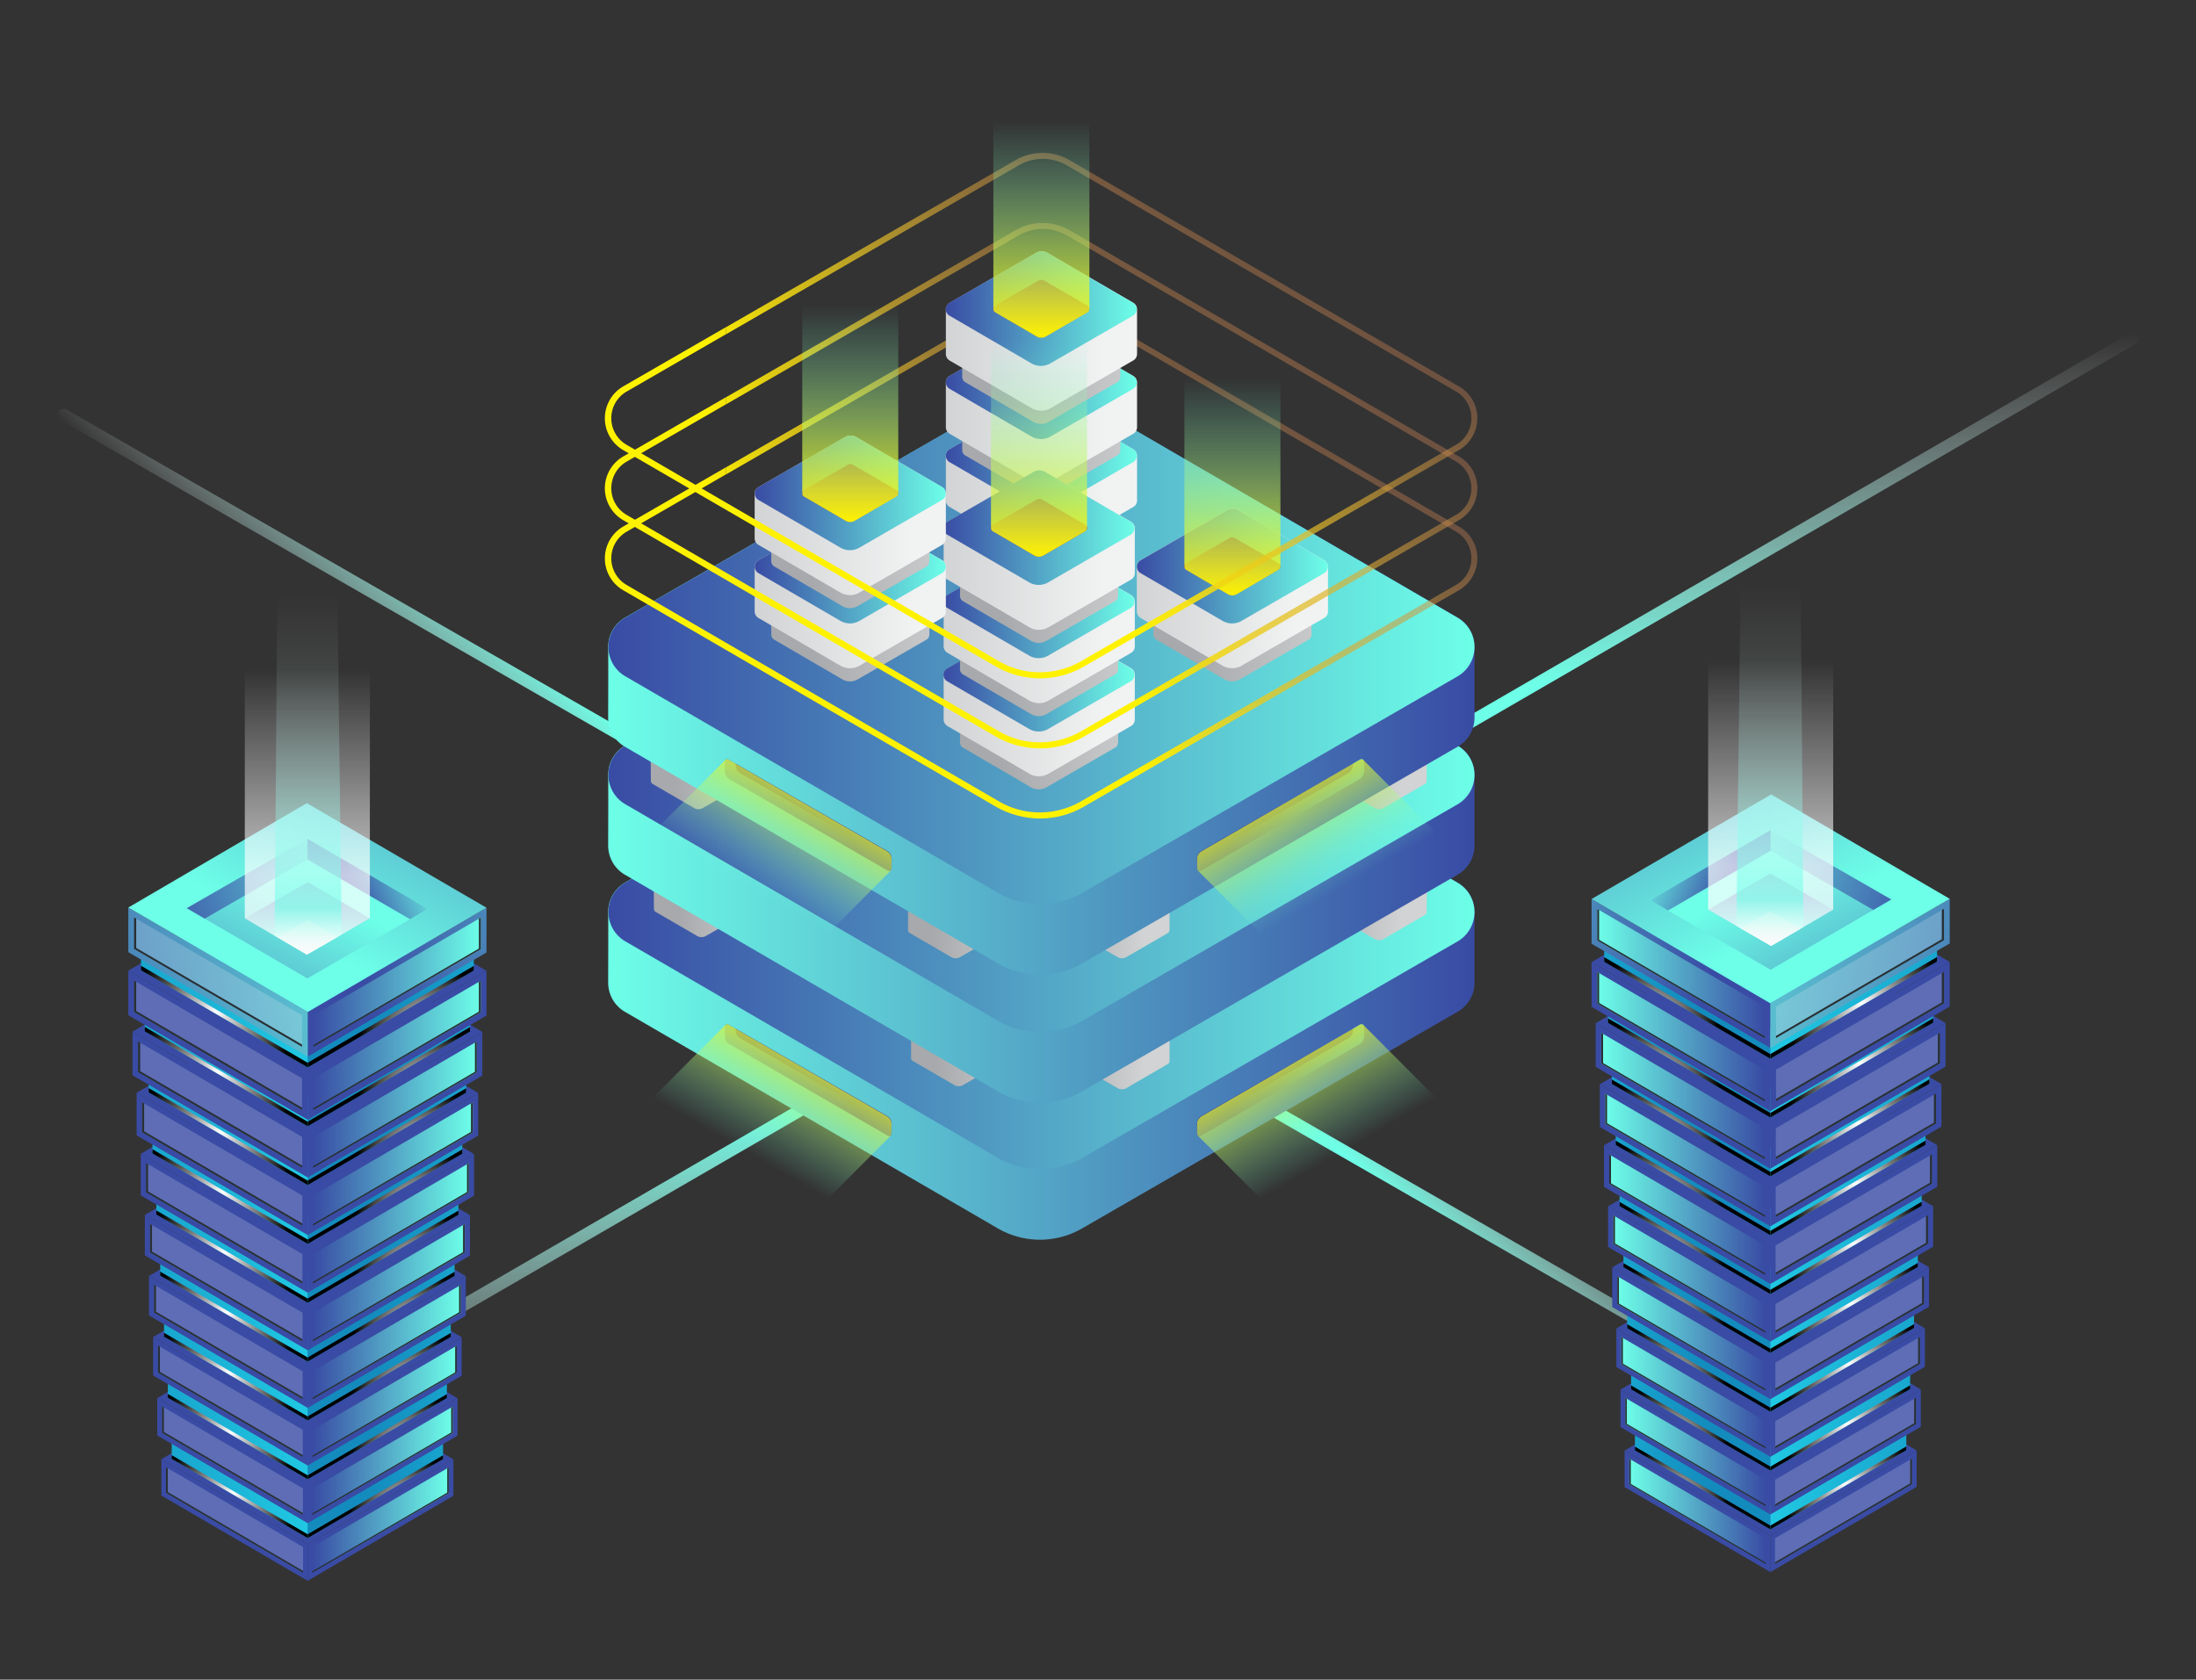 <svg xmlns="http://www.w3.org/2000/svg" xmlns:xlink="http://www.w3.org/1999/xlink" viewBox="0 0 720.67 551.34"><rect x="0" y="0" width="720.67" height="551.34" fill="#333333" stroke="none"/><defs><style>.cls-1{fill:url(#linear-gradient);}.cls-2{fill:url(#linear-gradient-2);}.cls-126,.cls-128,.cls-151,.cls-153,.cls-3{isolation:isolate;}.cls-4,.cls-5{fill:none;stroke-linecap:round;stroke-linejoin:round;stroke-width:4px;}.cls-4{stroke:url(#linear-gradient-3);}.cls-5{stroke:url(#linear-gradient-4);}.cls-6{mask:url(#mask);}.cls-7{fill:#394ba4;}.cls-8{fill:url(#linear-gradient-5);}.cls-9{fill:#283034;}.cls-10{fill:#f0f5fc;opacity:0.2;}.cls-11{fill:url(#linear-gradient-6);}.cls-101,.cls-104,.cls-106,.cls-109,.cls-111,.cls-12,.cls-14,.cls-17,.cls-19,.cls-22,.cls-24,.cls-27,.cls-29,.cls-32,.cls-34,.cls-37,.cls-39,.cls-42,.cls-44,.cls-47,.cls-49,.cls-52,.cls-54,.cls-69,.cls-71,.cls-74,.cls-76,.cls-79,.cls-81,.cls-84,.cls-86,.cls-89,.cls-91,.cls-94,.cls-96,.cls-99{mix-blend-mode:color-dodge;}.cls-12{fill:url(#radial-gradient);}.cls-13{fill:url(#linear-gradient-7);}.cls-14{fill:url(#radial-gradient-2);}.cls-15{fill:url(#linear-gradient-8);}.cls-16{fill:url(#linear-gradient-9);}.cls-17{fill:url(#radial-gradient-3);}.cls-18{fill:url(#linear-gradient-10);}.cls-19{fill:url(#radial-gradient-4);}.cls-20{fill:url(#linear-gradient-11);}.cls-21{fill:url(#linear-gradient-12);}.cls-22{fill:url(#radial-gradient-5);}.cls-23{fill:url(#linear-gradient-13);}.cls-24{fill:url(#radial-gradient-6);}.cls-25{fill:url(#linear-gradient-14);}.cls-26{fill:url(#linear-gradient-15);}.cls-27{fill:url(#radial-gradient-7);}.cls-28{fill:url(#linear-gradient-16);}.cls-29{fill:url(#radial-gradient-8);}.cls-30{fill:url(#linear-gradient-17);}.cls-31{fill:url(#linear-gradient-18);}.cls-32{fill:url(#radial-gradient-9);}.cls-33{fill:url(#linear-gradient-19);}.cls-34{fill:url(#radial-gradient-10);}.cls-35{fill:url(#linear-gradient-20);}.cls-36{fill:url(#linear-gradient-21);}.cls-37{fill:url(#radial-gradient-11);}.cls-38{fill:url(#linear-gradient-22);}.cls-39{fill:url(#radial-gradient-12);}.cls-40{fill:url(#linear-gradient-23);}.cls-41{fill:url(#linear-gradient-24);}.cls-42{fill:url(#radial-gradient-13);}.cls-43{fill:url(#linear-gradient-25);}.cls-44{fill:url(#radial-gradient-14);}.cls-45{fill:url(#linear-gradient-26);}.cls-46{fill:url(#linear-gradient-27);}.cls-47{fill:url(#radial-gradient-15);}.cls-48{fill:url(#linear-gradient-28);}.cls-49{fill:url(#radial-gradient-16);}.cls-50{fill:url(#linear-gradient-29);}.cls-51{fill:url(#linear-gradient-30);}.cls-52{fill:url(#radial-gradient-17);}.cls-53{fill:url(#linear-gradient-31);}.cls-54{fill:url(#radial-gradient-18);}.cls-55{fill:url(#linear-gradient-32);}.cls-56{fill:url(#linear-gradient-33);}.cls-57{fill:url(#linear-gradient-34);}.cls-58{fill:url(#linear-gradient-35);}.cls-59{fill:url(#linear-gradient-36);}.cls-60{fill:url(#linear-gradient-37);}.cls-61{fill:url(#linear-gradient-38);}.cls-62{fill:url(#linear-gradient-39);}.cls-120,.cls-63{mix-blend-mode:overlay;}.cls-63{fill:url(#linear-gradient-40);}.cls-64{fill:#f1f2f2;}.cls-65{fill:url(#linear-gradient-41);}.cls-66{mask:url(#mask-2);}.cls-67{fill:url(#linear-gradient-42);}.cls-68{fill:url(#linear-gradient-43);}.cls-69{fill:url(#radial-gradient-19);}.cls-70{fill:url(#linear-gradient-44);}.cls-71{fill:url(#radial-gradient-20);}.cls-72{fill:url(#linear-gradient-45);}.cls-73{fill:url(#linear-gradient-46);}.cls-74{fill:url(#radial-gradient-21);}.cls-75{fill:url(#linear-gradient-47);}.cls-76{fill:url(#radial-gradient-22);}.cls-77{fill:url(#linear-gradient-48);}.cls-78{fill:url(#linear-gradient-49);}.cls-79{fill:url(#radial-gradient-23);}.cls-80{fill:url(#linear-gradient-50);}.cls-81{fill:url(#radial-gradient-24);}.cls-82{fill:url(#linear-gradient-51);}.cls-83{fill:url(#linear-gradient-52);}.cls-84{fill:url(#radial-gradient-25);}.cls-85{fill:url(#linear-gradient-53);}.cls-86{fill:url(#radial-gradient-26);}.cls-87{fill:url(#linear-gradient-54);}.cls-88{fill:url(#linear-gradient-55);}.cls-89{fill:url(#radial-gradient-27);}.cls-90{fill:url(#linear-gradient-56);}.cls-91{fill:url(#radial-gradient-28);}.cls-92{fill:url(#linear-gradient-57);}.cls-93{fill:url(#linear-gradient-58);}.cls-94{fill:url(#radial-gradient-29);}.cls-95{fill:url(#linear-gradient-59);}.cls-96{fill:url(#radial-gradient-30);}.cls-97{fill:url(#linear-gradient-60);}.cls-98{fill:url(#linear-gradient-61);}.cls-99{fill:url(#radial-gradient-31);}.cls-100{fill:url(#linear-gradient-62);}.cls-101{fill:url(#radial-gradient-32);}.cls-102{fill:url(#linear-gradient-63);}.cls-103{fill:url(#linear-gradient-64);}.cls-104{fill:url(#radial-gradient-33);}.cls-105{fill:url(#linear-gradient-65);}.cls-106{fill:url(#radial-gradient-34);}.cls-107{fill:url(#linear-gradient-66);}.cls-108{fill:url(#linear-gradient-67);}.cls-109{fill:url(#radial-gradient-35);}.cls-110{fill:url(#linear-gradient-68);}.cls-111{fill:url(#radial-gradient-36);}.cls-112{fill:url(#linear-gradient-69);}.cls-113{fill:url(#linear-gradient-70);}.cls-114{fill:url(#linear-gradient-71);}.cls-115{fill:url(#linear-gradient-72);}.cls-116{fill:url(#linear-gradient-73);}.cls-117{fill:url(#linear-gradient-74);}.cls-118{fill:url(#linear-gradient-75);}.cls-119{fill:url(#linear-gradient-76);}.cls-120{fill:url(#linear-gradient-77);}.cls-121{fill:url(#linear-gradient-78);}.cls-122{fill:url(#linear-gradient-79);}.cls-123{fill:url(#linear-gradient-80);}.cls-124{fill:url(#linear-gradient-81);}.cls-125{fill:url(#linear-gradient-82);}.cls-126,.cls-128,.cls-151,.cls-153{opacity:0.85;}.cls-126{fill:url(#linear-gradient-83);}.cls-127{fill:url(#linear-gradient-84);}.cls-128{fill:url(#linear-gradient-85);}.cls-129{fill:url(#linear-gradient-86);}.cls-130{fill:url(#linear-gradient-87);}.cls-131{fill:url(#linear-gradient-88);}.cls-132{fill:url(#linear-gradient-89);}.cls-133{fill:url(#linear-gradient-90);}.cls-134{fill:url(#linear-gradient-91);}.cls-135{fill:url(#linear-gradient-92);}.cls-136{fill:url(#linear-gradient-93);}.cls-137{fill:url(#linear-gradient-94);}.cls-138{fill:url(#linear-gradient-95);}.cls-139{fill:url(#linear-gradient-96);}.cls-140{fill:url(#linear-gradient-97);}.cls-141{fill:url(#linear-gradient-98);}.cls-142{fill:url(#linear-gradient-99);}.cls-143{fill:url(#linear-gradient-100);}.cls-144{fill:url(#linear-gradient-101);}.cls-145{fill:url(#linear-gradient-102);}.cls-146{fill:url(#linear-gradient-103);}.cls-147{fill:url(#linear-gradient-104);}.cls-148{fill:url(#linear-gradient-105);}.cls-149{fill:url(#linear-gradient-106);}.cls-150{fill:url(#linear-gradient-107);}.cls-151{fill:url(#linear-gradient-108);}.cls-152{fill:url(#linear-gradient-109);}.cls-153{fill:url(#linear-gradient-110);}.cls-154{fill:url(#linear-gradient-111);}.cls-155{fill:url(#linear-gradient-112);}.cls-156{fill:url(#linear-gradient-113);}.cls-157{fill:url(#linear-gradient-114);}.cls-158{fill:url(#linear-gradient-115);}.cls-159{fill:url(#linear-gradient-116);}.cls-160{fill:url(#linear-gradient-117);}.cls-161{fill:url(#linear-gradient-118);}.cls-162{fill:url(#linear-gradient-119);}.cls-163{fill:url(#linear-gradient-120);}.cls-164{fill:url(#linear-gradient-121);}.cls-165{fill:url(#linear-gradient-122);}.cls-166{fill:url(#linear-gradient-123);}.cls-167{fill:url(#linear-gradient-124);}.cls-168{fill:url(#linear-gradient-125);}.cls-169{fill:url(#linear-gradient-126);}.cls-170{fill:url(#linear-gradient-127);}.cls-171{fill:url(#linear-gradient-128);}.cls-172{fill:url(#linear-gradient-129);}.cls-173{fill:url(#linear-gradient-130);}.cls-174{fill:url(#linear-gradient-131);}.cls-175{fill:url(#linear-gradient-132);}.cls-176{fill:url(#linear-gradient-133);}.cls-177{fill:url(#linear-gradient-134);}.cls-178{fill:url(#linear-gradient-135);}.cls-179{fill:url(#linear-gradient-136);}.cls-180{fill:url(#linear-gradient-137);}.cls-181{fill:url(#linear-gradient-138);}.cls-182{fill:url(#linear-gradient-139);}.cls-183{fill:url(#linear-gradient-140);}.cls-184{fill:url(#linear-gradient-141);}.cls-185{fill:url(#linear-gradient-142);}.cls-186{fill:url(#linear-gradient-143);}.cls-187{fill:url(#linear-gradient-144);}.cls-188{fill:url(#linear-gradient-145);}.cls-189{fill:url(#linear-gradient-146);}.cls-190{fill:url(#linear-gradient-147);}.cls-191{fill:url(#linear-gradient-148);}.cls-192{fill:url(#linear-gradient-149);}.cls-193{fill:url(#linear-gradient-150);}.cls-194{fill:url(#linear-gradient-151);}.cls-195{fill:url(#linear-gradient-152);}.cls-196{fill:url(#linear-gradient-153);}.cls-197{fill:url(#linear-gradient-154);}.cls-198{fill:url(#linear-gradient-155);}.cls-199{fill:url(#linear-gradient-156);}.cls-200{fill:url(#linear-gradient-157);}.cls-201{fill:url(#linear-gradient-158);}.cls-202{fill:url(#linear-gradient-159);}.cls-203{fill:url(#linear-gradient-160);}</style><linearGradient id="linear-gradient" x1="580.83" y1="519.17" x2="580.83" y2="279.17" gradientUnits="userSpaceOnUse"><stop offset="0"/><stop offset="1" stop-color="#fff"/></linearGradient><linearGradient id="linear-gradient-2" x1="2116.94" y1="522.03" x2="2116.94" y2="282.03" gradientTransform="matrix(1, 0, 0, -1, -2015.82, 804.06)" xlink:href="#linear-gradient"/><linearGradient id="linear-gradient-3" x1="390.83" y1="471.17" x2="390.83" y2="109.17" gradientUnits="userSpaceOnUse"><stop offset="0" stop-color="#fff" stop-opacity="0"/><stop offset="0.3" stop-color="#6dffe8"/><stop offset="0.68" stop-color="#6dffe8"/><stop offset="1" stop-color="#fff" stop-opacity="0"/></linearGradient><linearGradient id="linear-gradient-4" x1="-1098.82" y1="-7601.61" x2="-1098.82" y2="-7783.8" gradientTransform="translate(4979.92 -5909.87) rotate(-135)" xlink:href="#linear-gradient-3"/><mask id="mask" x="519.83" y="279.17" width="122" height="240" maskUnits="userSpaceOnUse"><rect class="cls-1" x="519.83" y="279.17" width="122" height="240"/></mask><linearGradient id="linear-gradient-5" x1="534.68" y1="496.1" x2="579.48" y2="496.1" gradientUnits="userSpaceOnUse"><stop offset="0" stop-color="#6dffe8"/><stop offset="1" stop-color="#394ba4"/></linearGradient><linearGradient id="linear-gradient-6" x1="2326.36" y1="487.32" x2="2422.47" y2="458.54" gradientTransform="matrix(-1, 0, 0, 1, 2892.45, 0)" gradientUnits="userSpaceOnUse"><stop offset="0.04" stop-color="#138bbd"/><stop offset="0.23" stop-color="#169ac7"/><stop offset="0.59" stop-color="#1fc3df"/><stop offset="1" stop-color="#2af6ff"/></linearGradient><radialGradient id="radial-gradient" cx="2343.81" cy="493.16" r="18.42" gradientTransform="matrix(-1, 0, 0, 1, 2892.45, 0)" gradientUnits="userSpaceOnUse"><stop offset="0" stop-color="#fff"/><stop offset="1"/></radialGradient><linearGradient id="linear-gradient-7" x1="2227.33" y1="498.97" x2="2353.73" y2="470.64" xlink:href="#linear-gradient-6"/><radialGradient id="radial-gradient-2" cx="2287" cy="487.07" r="21.79" xlink:href="#radial-gradient"/><linearGradient id="linear-gradient-8" x1="533.36" y1="476.62" x2="579.44" y2="476.62" xlink:href="#linear-gradient-5"/><linearGradient id="linear-gradient-9" x1="2326.78" y1="467.59" x2="2425.61" y2="438" xlink:href="#linear-gradient-6"/><radialGradient id="radial-gradient-3" cx="2344.73" cy="473.6" r="18.94" xlink:href="#radial-gradient"/><linearGradient id="linear-gradient-10" x1="2224.95" y1="479.57" x2="2354.93" y2="450.44" xlink:href="#linear-gradient-6"/><radialGradient id="radial-gradient-4" cx="2286.31" cy="467.34" r="22.41" xlink:href="#radial-gradient"/><linearGradient id="linear-gradient-11" x1="532.05" y1="457.14" x2="579.39" y2="457.14" xlink:href="#linear-gradient-5"/><linearGradient id="linear-gradient-12" x1="2327.21" y1="447.87" x2="2428.76" y2="417.46" xlink:href="#linear-gradient-6"/><radialGradient id="radial-gradient-5" cx="2345.64" cy="454.04" r="19.46" xlink:href="#radial-gradient"/><linearGradient id="linear-gradient-13" x1="2222.57" y1="460.18" x2="2356.13" y2="430.24" xlink:href="#linear-gradient-6"/><radialGradient id="radial-gradient-6" cx="2285.62" cy="447.6" r="23.02" xlink:href="#radial-gradient"/><linearGradient id="linear-gradient-14" x1="530.74" y1="437.67" x2="579.35" y2="437.67" xlink:href="#linear-gradient-5"/><linearGradient id="linear-gradient-15" x1="2327.63" y1="428.14" x2="2431.9" y2="396.92" xlink:href="#linear-gradient-6"/><radialGradient id="radial-gradient-7" cx="2346.56" cy="434.48" r="19.99" xlink:href="#radial-gradient"/><linearGradient id="linear-gradient-16" x1="2220.19" y1="440.78" x2="2357.33" y2="410.04" xlink:href="#linear-gradient-6"/><radialGradient id="radial-gradient-8" cx="2284.93" cy="427.87" r="23.64" xlink:href="#radial-gradient"/><linearGradient id="linear-gradient-17" x1="529.42" y1="418.19" x2="579.3" y2="418.19" xlink:href="#linear-gradient-5"/><linearGradient id="linear-gradient-18" x1="2328.06" y1="408.41" x2="2435.05" y2="376.38" xlink:href="#linear-gradient-6"/><radialGradient id="radial-gradient-9" cx="2347.48" cy="414.91" r="20.51" xlink:href="#radial-gradient"/><linearGradient id="linear-gradient-19" x1="2217.81" y1="421.38" x2="2358.52" y2="389.84" xlink:href="#linear-gradient-6"/><radialGradient id="radial-gradient-10" cx="2284.24" cy="408.14" r="24.26" xlink:href="#radial-gradient"/><linearGradient id="linear-gradient-20" x1="528.11" y1="398.71" x2="579.26" y2="398.71" xlink:href="#linear-gradient-5"/><linearGradient id="linear-gradient-21" x1="2328.48" y1="388.68" x2="2438.19" y2="355.83" xlink:href="#linear-gradient-6"/><radialGradient id="radial-gradient-11" cx="2348.4" cy="395.35" r="21.03" xlink:href="#radial-gradient"/><linearGradient id="linear-gradient-22" x1="2215.44" y1="401.98" x2="2359.72" y2="369.64" xlink:href="#linear-gradient-6"/><radialGradient id="radial-gradient-12" cx="2283.55" cy="388.4" r="24.87" xlink:href="#radial-gradient"/><linearGradient id="linear-gradient-23" x1="526.8" y1="379.23" x2="579.21" y2="379.23" xlink:href="#linear-gradient-5"/><linearGradient id="linear-gradient-24" x1="2328.91" y1="368.96" x2="2441.33" y2="335.29" xlink:href="#linear-gradient-6"/><radialGradient id="radial-gradient-13" cx="2349.31" cy="375.79" r="21.55" xlink:href="#radial-gradient"/><linearGradient id="linear-gradient-25" x1="2213.06" y1="382.58" x2="2360.92" y2="349.44" xlink:href="#linear-gradient-6"/><radialGradient id="radial-gradient-14" cx="2282.86" cy="368.67" r="25.49" xlink:href="#radial-gradient"/><linearGradient id="linear-gradient-26" x1="525.48" y1="359.75" x2="579.17" y2="359.75" xlink:href="#linear-gradient-5"/><linearGradient id="linear-gradient-27" x1="2329.33" y1="349.23" x2="2444.48" y2="314.75" xlink:href="#linear-gradient-6"/><radialGradient id="radial-gradient-15" cx="2350.23" cy="356.23" r="22.07" xlink:href="#radial-gradient"/><linearGradient id="linear-gradient-28" x1="2210.68" y1="363.19" x2="2362.12" y2="329.24" xlink:href="#linear-gradient-6"/><radialGradient id="radial-gradient-16" cx="2282.17" cy="348.93" r="26.11" xlink:href="#radial-gradient"/><linearGradient id="linear-gradient-29" x1="524.17" y1="340.27" x2="579.12" y2="340.27" xlink:href="#linear-gradient-5"/><linearGradient id="linear-gradient-30" x1="2329.75" y1="329.5" x2="2447.62" y2="294.21" xlink:href="#linear-gradient-6"/><radialGradient id="radial-gradient-17" cx="2351.15" cy="336.67" r="22.59" xlink:href="#radial-gradient"/><linearGradient id="linear-gradient-31" x1="2208.3" y1="343.79" x2="2363.32" y2="309.04" xlink:href="#linear-gradient-6"/><radialGradient id="radial-gradient-18" cx="2281.48" cy="329.2" r="26.72" xlink:href="#radial-gradient"/><linearGradient id="linear-gradient-32" x1="2330.98" y1="322.5" x2="2460.13" y2="283.82" gradientTransform="matrix(-1, 0, 0, 1, 2892.45, 0)" gradientUnits="userSpaceOnUse"><stop offset="0" stop-color="#394ba4"/><stop offset="1" stop-color="#6dffe8"/></linearGradient><linearGradient id="linear-gradient-33" x1="524.17" y1="319.56" x2="579.12" y2="319.56" xlink:href="#linear-gradient-5"/><linearGradient id="linear-gradient-34" x1="2198.95" y1="338.15" x2="2368.83" y2="300.07" xlink:href="#linear-gradient-32"/><linearGradient id="linear-gradient-35" x1="2372.56" y1="178.46" x2="2306.74" y2="303.9" xlink:href="#linear-gradient-32"/><linearGradient id="linear-gradient-36" x1="7922.07" y1="661.95" x2="7877.95" y2="746.03" gradientTransform="matrix(1, 0, 0, -1, -7299.97, 1035.48)" xlink:href="#linear-gradient-32"/><linearGradient id="linear-gradient-37" x1="2258.77" y1="297.22" x2="2333.98" y2="272.71" xlink:href="#linear-gradient-32"/><linearGradient id="linear-gradient-38" x1="2324.31" y1="287.37" x2="2350.25" y2="276.03" xlink:href="#linear-gradient-32"/><linearGradient id="linear-gradient-39" x1="2311.36" y1="283.35" x2="2311.36" y2="307.18" gradientTransform="matrix(-1, 0, 0, 1, 2892.45, 0)" gradientUnits="userSpaceOnUse"><stop offset="0" stop-color="#394ba4"/><stop offset="0.22" stop-color="#436fb2"/><stop offset="0.72" stop-color="#5ecad4"/><stop offset="1" stop-color="#6dffe8"/></linearGradient><linearGradient id="linear-gradient-40" x1="2311.36" y1="310.48" x2="2311.36" y2="217.01" gradientTransform="matrix(-1, 0, 0, 1, 2892.45, 0)" gradientUnits="userSpaceOnUse"><stop offset="0.28" stop-color="#fff" stop-opacity="0.7"/><stop offset="1" stop-color="#fff" stop-opacity="0"/></linearGradient><linearGradient id="linear-gradient-41" x1="2311.61" y1="310.48" x2="2311.61" y2="192.49" gradientTransform="matrix(-1, 0, 0, 1, 2892.45, 0)" gradientUnits="userSpaceOnUse"><stop offset="0" stop-color="#fff" stop-opacity="0.7"/><stop offset="0.02" stop-color="#f7fffe" stop-opacity="0.69"/><stop offset="0.05" stop-color="#e2fffa" stop-opacity="0.68"/><stop offset="0.08" stop-color="#befff5" stop-opacity="0.66"/><stop offset="0.11" stop-color="#8dffed" stop-opacity="0.62"/><stop offset="0.13" stop-color="#6dffe8" stop-opacity="0.6"/><stop offset="0.32" stop-color="#89ffed" stop-opacity="0.42"/><stop offset="0.51" stop-color="#a4fff1" stop-opacity="0.25"/><stop offset="0.62" stop-color="#bcfff5" stop-opacity="0.18"/><stop offset="0.87" stop-color="#edfffc" stop-opacity="0.05"/><stop offset="1" stop-color="#fff" stop-opacity="0"/></linearGradient><mask id="mask-2" x="40.12" y="282.03" width="122" height="240" maskUnits="userSpaceOnUse"><rect class="cls-2" x="40.12" y="282.03" width="122" height="240" transform="translate(202.24 804.06) rotate(-180)"/></mask><linearGradient id="linear-gradient-42" x1="2070.78" y1="498.96" x2="2115.59" y2="498.96" gradientTransform="matrix(-1, 0, 0, 1, 2218.06, 0)" xlink:href="#linear-gradient-5"/><linearGradient id="linear-gradient-43" x1="790.26" y1="490.18" x2="886.36" y2="461.4" gradientTransform="translate(-674.39)" xlink:href="#linear-gradient-6"/><radialGradient id="radial-gradient-19" cx="807.7" cy="496.02" r="18.42" gradientTransform="translate(-674.39)" xlink:href="#radial-gradient"/><linearGradient id="linear-gradient-44" x1="691.22" y1="501.83" x2="817.62" y2="473.49" gradientTransform="translate(-674.39)" xlink:href="#linear-gradient-6"/><radialGradient id="radial-gradient-20" cx="750.89" cy="489.93" r="21.79" gradientTransform="translate(-674.39)" xlink:href="#radial-gradient"/><linearGradient id="linear-gradient-45" x1="2069.47" y1="479.48" x2="2115.54" y2="479.48" gradientTransform="matrix(-1, 0, 0, 1, 2218.06, 0)" xlink:href="#linear-gradient-5"/><linearGradient id="linear-gradient-46" x1="790.68" y1="470.45" x2="889.51" y2="440.86" gradientTransform="translate(-674.39)" xlink:href="#linear-gradient-6"/><radialGradient id="radial-gradient-21" cx="808.62" cy="476.46" r="18.94" gradientTransform="translate(-674.39)" xlink:href="#radial-gradient"/><linearGradient id="linear-gradient-47" x1="688.84" y1="482.43" x2="818.82" y2="453.29" gradientTransform="translate(-674.39)" xlink:href="#linear-gradient-6"/><radialGradient id="radial-gradient-22" cx="750.2" cy="470.19" r="22.41" gradientTransform="translate(-674.39)" xlink:href="#radial-gradient"/><linearGradient id="linear-gradient-48" x1="2068.15" y1="460" x2="2115.5" y2="460" gradientTransform="matrix(-1, 0, 0, 1, 2218.06, 0)" xlink:href="#linear-gradient-5"/><linearGradient id="linear-gradient-49" x1="791.1" y1="450.72" x2="892.65" y2="420.32" gradientTransform="translate(-674.39)" xlink:href="#linear-gradient-6"/><radialGradient id="radial-gradient-23" cx="809.54" cy="456.89" r="19.46" gradientTransform="translate(-674.39)" xlink:href="#radial-gradient"/><linearGradient id="linear-gradient-50" x1="686.47" y1="463.03" x2="820.02" y2="433.09" gradientTransform="translate(-674.39)" xlink:href="#linear-gradient-6"/><radialGradient id="radial-gradient-24" cx="749.51" cy="450.46" r="23.02" gradientTransform="translate(-674.39)" xlink:href="#radial-gradient"/><linearGradient id="linear-gradient-51" x1="2066.84" y1="440.52" x2="2115.45" y2="440.52" gradientTransform="matrix(-1, 0, 0, 1, 2218.06, 0)" xlink:href="#linear-gradient-5"/><linearGradient id="linear-gradient-52" x1="791.53" y1="430.99" x2="895.8" y2="399.77" gradientTransform="translate(-674.39)" xlink:href="#linear-gradient-6"/><radialGradient id="radial-gradient-25" cx="810.46" cy="437.33" r="19.99" gradientTransform="translate(-674.39)" xlink:href="#radial-gradient"/><linearGradient id="linear-gradient-53" x1="684.09" y1="443.63" x2="821.22" y2="412.89" gradientTransform="translate(-674.39)" xlink:href="#linear-gradient-6"/><radialGradient id="radial-gradient-26" cx="748.82" cy="430.73" r="23.64" gradientTransform="translate(-674.39)" xlink:href="#radial-gradient"/><linearGradient id="linear-gradient-54" x1="2065.53" y1="421.04" x2="2115.41" y2="421.04" gradientTransform="matrix(-1, 0, 0, 1, 2218.06, 0)" xlink:href="#linear-gradient-5"/><linearGradient id="linear-gradient-55" x1="791.95" y1="411.27" x2="898.94" y2="379.23" gradientTransform="translate(-674.39)" xlink:href="#linear-gradient-6"/><radialGradient id="radial-gradient-27" cx="811.37" cy="417.77" r="20.51" gradientTransform="translate(-674.39)" xlink:href="#radial-gradient"/><linearGradient id="linear-gradient-56" x1="681.71" y1="424.24" x2="822.42" y2="392.69" gradientTransform="translate(-674.39)" xlink:href="#linear-gradient-6"/><radialGradient id="radial-gradient-28" cx="748.13" cy="410.99" r="24.26" gradientTransform="translate(-674.39)" xlink:href="#radial-gradient"/><linearGradient id="linear-gradient-57" x1="2064.22" y1="401.56" x2="2115.37" y2="401.56" gradientTransform="matrix(-1, 0, 0, 1, 2218.06, 0)" xlink:href="#linear-gradient-5"/><linearGradient id="linear-gradient-58" x1="792.38" y1="391.54" x2="902.08" y2="358.69" gradientTransform="translate(-674.39)" xlink:href="#linear-gradient-6"/><radialGradient id="radial-gradient-29" cx="812.29" cy="398.21" r="21.03" gradientTransform="translate(-674.39)" xlink:href="#radial-gradient"/><linearGradient id="linear-gradient-59" x1="679.33" y1="404.84" x2="823.62" y2="372.49" gradientTransform="translate(-674.39)" xlink:href="#linear-gradient-6"/><radialGradient id="radial-gradient-30" cx="747.44" cy="391.26" r="24.87" gradientTransform="translate(-674.39)" xlink:href="#radial-gradient"/><linearGradient id="linear-gradient-60" x1="2062.9" y1="382.08" x2="2115.32" y2="382.08" gradientTransform="matrix(-1, 0, 0, 1, 2218.06, 0)" xlink:href="#linear-gradient-5"/><linearGradient id="linear-gradient-61" x1="792.8" y1="371.81" x2="905.23" y2="338.15" gradientTransform="translate(-674.39)" xlink:href="#linear-gradient-6"/><radialGradient id="radial-gradient-31" cx="813.21" cy="378.65" r="21.55" gradientTransform="translate(-674.39)" xlink:href="#radial-gradient"/><linearGradient id="linear-gradient-62" x1="676.95" y1="385.44" x2="824.82" y2="352.29" gradientTransform="translate(-674.39)" xlink:href="#linear-gradient-6"/><radialGradient id="radial-gradient-32" cx="746.76" cy="371.52" r="25.49" gradientTransform="translate(-674.39)" xlink:href="#radial-gradient"/><linearGradient id="linear-gradient-63" x1="2061.59" y1="362.61" x2="2115.28" y2="362.61" gradientTransform="matrix(-1, 0, 0, 1, 2218.06, 0)" xlink:href="#linear-gradient-5"/><linearGradient id="linear-gradient-64" x1="793.22" y1="352.09" x2="908.37" y2="317.61" gradientTransform="translate(-674.39)" xlink:href="#linear-gradient-6"/><radialGradient id="radial-gradient-33" cx="814.13" cy="359.08" r="22.07" gradientTransform="translate(-674.39)" xlink:href="#radial-gradient"/><linearGradient id="linear-gradient-65" x1="674.57" y1="366.04" x2="826.02" y2="332.09" gradientTransform="translate(-674.39)" xlink:href="#linear-gradient-6"/><radialGradient id="radial-gradient-34" cx="746.07" cy="351.79" r="26.11" gradientTransform="translate(-674.39)" xlink:href="#radial-gradient"/><linearGradient id="linear-gradient-66" x1="2060.28" y1="343.13" x2="2115.23" y2="343.13" gradientTransform="matrix(-1, 0, 0, 1, 2218.06, 0)" xlink:href="#linear-gradient-5"/><linearGradient id="linear-gradient-67" x1="793.65" y1="332.36" x2="911.52" y2="297.06" gradientTransform="translate(-674.39)" xlink:href="#linear-gradient-6"/><radialGradient id="radial-gradient-35" cx="815.05" cy="339.52" r="22.59" gradientTransform="translate(-674.39)" xlink:href="#radial-gradient"/><linearGradient id="linear-gradient-68" x1="672.2" y1="346.64" x2="827.21" y2="311.89" gradientTransform="translate(-674.39)" xlink:href="#linear-gradient-6"/><radialGradient id="radial-gradient-36" cx="745.38" cy="332.05" r="26.72" gradientTransform="translate(-674.39)" xlink:href="#radial-gradient"/><linearGradient id="linear-gradient-69" x1="794.88" y1="325.35" x2="924.02" y2="286.68" gradientTransform="translate(-674.39)" xlink:href="#linear-gradient-32"/><linearGradient id="linear-gradient-70" x1="2060.28" y1="322.41" x2="2115.23" y2="322.41" gradientTransform="matrix(-1, 0, 0, 1, 2218.06, 0)" xlink:href="#linear-gradient-5"/><linearGradient id="linear-gradient-71" x1="662.85" y1="341.01" x2="832.73" y2="302.93" gradientTransform="translate(-674.39)" xlink:href="#linear-gradient-32"/><linearGradient id="linear-gradient-72" x1="836.45" y1="181.31" x2="770.63" y2="306.76" gradientTransform="translate(-674.39)" xlink:href="#linear-gradient-32"/><linearGradient id="linear-gradient-73" x1="9458.17" y1="659.09" x2="9414.06" y2="743.17" gradientTransform="translate(9518.02 1035.48) rotate(180)" xlink:href="#linear-gradient-32"/><linearGradient id="linear-gradient-74" x1="722.67" y1="300.08" x2="797.88" y2="275.57" gradientTransform="translate(-674.39)" xlink:href="#linear-gradient-32"/><linearGradient id="linear-gradient-75" x1="788.2" y1="290.23" x2="814.15" y2="278.89" gradientTransform="translate(-674.39)" xlink:href="#linear-gradient-32"/><linearGradient id="linear-gradient-76" x1="775.25" y1="286.2" x2="775.25" y2="310.04" gradientTransform="translate(-674.39)" xlink:href="#linear-gradient-39"/><linearGradient id="linear-gradient-77" x1="775.25" y1="313.33" x2="775.25" y2="219.86" gradientTransform="translate(-674.39)" xlink:href="#linear-gradient-40"/><linearGradient id="linear-gradient-78" x1="775.51" y1="313.33" x2="775.51" y2="195.34" gradientTransform="translate(-674.39)" xlink:href="#linear-gradient-41"/><linearGradient id="linear-gradient-79" x1="2087.72" y1="-8376.7" x2="2372.02" y2="-8376.7" gradientTransform="translate(2571.61 -8066.62) rotate(180)" xlink:href="#linear-gradient-32"/><linearGradient id="linear-gradient-80" x1="2087.71" y1="-8365.12" x2="2371.95" y2="-8365.12" gradientTransform="translate(2571.61 -8066.62) rotate(180)" xlink:href="#linear-gradient-5"/><linearGradient id="linear-gradient-81" x1="2167.24" y1="-8421.16" x2="2085.49" y2="-8421.16" gradientTransform="translate(2571.61 -8066.62) rotate(180)" xlink:href="#linear-gradient-32"/><linearGradient id="linear-gradient-82" x1="-1089.12" y1="-8421.16" x2="-1170.87" y2="-8421.16" gradientTransform="matrix(1, 0, 0, -1, 1370.22, -8066.62)" xlink:href="#linear-gradient-32"/><linearGradient id="linear-gradient-83" x1="2305.48" y1="-8411.03" x2="2325.42" y2="-8445.56" gradientTransform="translate(2571.61 -8066.62) rotate(180)" gradientUnits="userSpaceOnUse"><stop offset="0" stop-color="#fff200"/><stop offset="1" stop-color="#6dffe8" stop-opacity="0"/></linearGradient><linearGradient id="linear-gradient-84" x1="2042.07" y1="-8421.16" x2="1960.32" y2="-8421.16" gradientTransform="translate(2446.44 -8066.62) rotate(180)" xlink:href="#linear-gradient-32"/><linearGradient id="linear-gradient-85" x1="-825.73" y1="-8411.04" x2="-805.78" y2="-8445.57" gradientTransform="matrix(1, 0, 0, -1, 1245.05, -8066.62)" gradientUnits="userSpaceOnUse"><stop offset="0" stop-color="#fff200"/><stop offset="1" stop-color="#6dffe8" stop-opacity="0"/></linearGradient><linearGradient id="linear-gradient-86" x1="2348.93" y1="-8361.06" x2="2317.86" y2="-8361.06" gradientTransform="translate(2571.61 -8066.62) rotate(180)" gradientUnits="userSpaceOnUse"><stop offset="0" stop-color="#a7a9ac"/><stop offset="1" stop-color="#d1d3d4"/></linearGradient><linearGradient id="linear-gradient-87" x1="2325.61" y1="-8357.35" x2="2357.05" y2="-8357.35" gradientTransform="translate(2571.61 -8066.62) rotate(180)" gradientUnits="userSpaceOnUse"><stop offset="0" stop-color="#92278f"/><stop offset="1" stop-color="#662d91"/></linearGradient><linearGradient id="linear-gradient-88" x1="2264.52" y1="-8410.01" x2="2233.44" y2="-8410.01" xlink:href="#linear-gradient-86"/><linearGradient id="linear-gradient-89" x1="2241.19" y1="-8406.29" x2="2272.64" y2="-8406.29" xlink:href="#linear-gradient-87"/><linearGradient id="linear-gradient-90" x1="-839.54" y1="-8362.06" x2="-870.62" y2="-8362.06" gradientTransform="matrix(1, 0, 0, -1, 1299.69, -8066.62)" gradientUnits="userSpaceOnUse"><stop offset="0" stop-color="#d1d3d4"/><stop offset="1" stop-color="#a7a9ac"/></linearGradient><linearGradient id="linear-gradient-91" x1="-862.87" y1="-8358.35" x2="-831.43" y2="-8358.35" gradientTransform="matrix(1, 0, 0, -1, 1299.69, -8066.62)" xlink:href="#linear-gradient-87"/><linearGradient id="linear-gradient-92" x1="-923.95" y1="-8411.01" x2="-955.03" y2="-8411.01" xlink:href="#linear-gradient-90"/><linearGradient id="linear-gradient-93" x1="-947.28" y1="-8407.29" x2="-915.84" y2="-8407.29" gradientTransform="matrix(1, 0, 0, -1, 1299.69, -8066.62)" xlink:href="#linear-gradient-87"/><linearGradient id="linear-gradient-94" x1="2087.72" y1="-8331.7" x2="2372.02" y2="-8331.7" gradientTransform="translate(2571.61 -8066.62) rotate(180)" xlink:href="#linear-gradient-32"/><linearGradient id="linear-gradient-95" x1="2087.71" y1="-8320.12" x2="2371.95" y2="-8320.12" gradientTransform="translate(2571.61 -8066.62) rotate(180)" xlink:href="#linear-gradient-5"/><linearGradient id="linear-gradient-96" x1="2349.93" y1="-8319.06" x2="2318.86" y2="-8319.06" xlink:href="#linear-gradient-86"/><linearGradient id="linear-gradient-97" x1="2326.61" y1="-8315.35" x2="2358.05" y2="-8315.35" xlink:href="#linear-gradient-87"/><linearGradient id="linear-gradient-98" x1="2265.52" y1="-8368.01" x2="2234.44" y2="-8368.01" xlink:href="#linear-gradient-86"/><linearGradient id="linear-gradient-99" x1="2242.19" y1="-8364.29" x2="2273.64" y2="-8364.29" xlink:href="#linear-gradient-87"/><linearGradient id="linear-gradient-100" x1="-839.54" y1="-8319.06" x2="-870.62" y2="-8319.06" xlink:href="#linear-gradient-90"/><linearGradient id="linear-gradient-101" x1="-862.87" y1="-8315.35" x2="-831.43" y2="-8315.35" gradientTransform="matrix(1, 0, 0, -1, 1299.69, -8066.62)" xlink:href="#linear-gradient-87"/><linearGradient id="linear-gradient-102" x1="-923.95" y1="-8368.01" x2="-955.03" y2="-8368.01" xlink:href="#linear-gradient-90"/><linearGradient id="linear-gradient-103" x1="-947.28" y1="-8364.29" x2="-915.84" y2="-8364.29" gradientTransform="matrix(1, 0, 0, -1, 1299.69, -8066.62)" xlink:href="#linear-gradient-87"/><linearGradient id="linear-gradient-104" x1="2087.72" y1="-8289.7" x2="2372.02" y2="-8289.7" gradientTransform="translate(2571.61 -8066.62) rotate(180)" xlink:href="#linear-gradient-32"/><linearGradient id="linear-gradient-105" x1="2087.71" y1="-8278.12" x2="2371.95" y2="-8278.12" gradientTransform="translate(2571.61 -8066.62) rotate(180)" xlink:href="#linear-gradient-5"/><linearGradient id="linear-gradient-106" x1="2167.24" y1="-8334.16" x2="2085.49" y2="-8334.16" gradientTransform="translate(2571.61 -8066.62) rotate(180)" xlink:href="#linear-gradient-32"/><linearGradient id="linear-gradient-107" x1="-1089.12" y1="-8334.16" x2="-1170.87" y2="-8334.16" gradientTransform="matrix(1, 0, 0, -1, 1370.22, -8066.62)" xlink:href="#linear-gradient-32"/><linearGradient id="linear-gradient-108" x1="2305.48" y1="-8324.03" x2="2325.42" y2="-8358.56" gradientTransform="translate(2571.61 -8066.62) rotate(180)" xlink:href="#linear-gradient-85"/><linearGradient id="linear-gradient-109" x1="2042.07" y1="-8334.16" x2="1960.32" y2="-8334.16" gradientTransform="translate(2446.44 -8066.62) rotate(180)" xlink:href="#linear-gradient-32"/><linearGradient id="linear-gradient-110" x1="-825.73" y1="-8324.04" x2="-805.78" y2="-8358.57" xlink:href="#linear-gradient-85"/><linearGradient id="linear-gradient-111" x1="2271.45" y1="-8272.06" x2="2151.5" y2="-8092.53" gradientTransform="translate(2571.61 -8066.62) rotate(180)" gradientUnits="userSpaceOnUse"><stop offset="0" stop-color="#fff200"/><stop offset="1" stop-color="#92278f" stop-opacity="0"/></linearGradient><linearGradient id="linear-gradient-112" x1="2271.45" y1="-8249.06" x2="2151.5" y2="-8069.53" xlink:href="#linear-gradient-111"/><linearGradient id="linear-gradient-113" x1="2271.45" y1="-8226.06" x2="2151.5" y2="-8046.53" xlink:href="#linear-gradient-111"/><linearGradient id="linear-gradient-114" x1="2242.43" y1="-8232.16" x2="2191.12" y2="-8232.16" xlink:href="#linear-gradient-86"/><linearGradient id="linear-gradient-115" x1="2203.89" y1="-8226.07" x2="2255.84" y2="-8226.07" xlink:href="#linear-gradient-87"/><linearGradient id="linear-gradient-116" x1="2261.42" y1="-8223.36" x2="2208.73" y2="-8223.36" gradientTransform="translate(2571.61 -8066.62) rotate(180)" gradientUnits="userSpaceOnUse"><stop offset="0" stop-color="#d1d3d4"/><stop offset="1" stop-color="#f1f2f2"/></linearGradient><linearGradient id="linear-gradient-117" x1="2198.57" y1="-8215.99" x2="2261.24" y2="-8215.99" gradientTransform="translate(2571.61 -8066.62) rotate(180)" xlink:href="#linear-gradient-5"/><linearGradient id="linear-gradient-118" x1="2242.43" y1="-8208.12" x2="2191.12" y2="-8208.12" xlink:href="#linear-gradient-86"/><linearGradient id="linear-gradient-119" x1="2203.89" y1="-8202.04" x2="2255.84" y2="-8202.04" xlink:href="#linear-gradient-87"/><linearGradient id="linear-gradient-120" x1="2261.42" y1="-8199.33" x2="2208.43" y2="-8199.33" xlink:href="#linear-gradient-116"/><linearGradient id="linear-gradient-121" x1="2198.57" y1="-8191.95" x2="2261.24" y2="-8191.95" gradientTransform="translate(2571.61 -8066.62) rotate(180)" xlink:href="#linear-gradient-5"/><linearGradient id="linear-gradient-122" x1="2242.43" y1="-8184.08" x2="2191.12" y2="-8184.08" xlink:href="#linear-gradient-86"/><linearGradient id="linear-gradient-123" x1="2203.89" y1="-8178" x2="2255.84" y2="-8178" xlink:href="#linear-gradient-87"/><linearGradient id="linear-gradient-124" x1="2262.03" y1="-8175.29" x2="2209.1" y2="-8175.29" xlink:href="#linear-gradient-116"/><linearGradient id="linear-gradient-125" x1="2198.57" y1="-8167.92" x2="2261.24" y2="-8167.92" gradientTransform="translate(2571.61 -8066.62) rotate(180)" xlink:href="#linear-gradient-5"/><linearGradient id="linear-gradient-126" x1="2229.9" y1="-8161.8" x2="2229.9" y2="-8182.97" gradientTransform="translate(2571.61 -8066.62) rotate(180)" gradientUnits="userSpaceOnUse"><stop offset="0" stop-color="#511c74"/><stop offset="1" stop-color="#92278f"/></linearGradient><linearGradient id="linear-gradient-127" x1="2229.91" y1="-8177.69" x2="2229.91" y2="-8106.31" gradientTransform="translate(2571.61 -8066.62) rotate(180)" xlink:href="#linear-gradient-85"/><linearGradient id="linear-gradient-128" x1="2243.16" y1="-8304.05" x2="2191.85" y2="-8304.05" xlink:href="#linear-gradient-86"/><linearGradient id="linear-gradient-129" x1="2204.61" y1="-8297.96" x2="2256.57" y2="-8297.96" xlink:href="#linear-gradient-87"/><linearGradient id="linear-gradient-130" x1="2262.15" y1="-8295.25" x2="2209.46" y2="-8295.25" xlink:href="#linear-gradient-116"/><linearGradient id="linear-gradient-131" x1="2199.29" y1="-8287.88" x2="2261.96" y2="-8287.88" gradientTransform="translate(2571.61 -8066.62) rotate(180)" xlink:href="#linear-gradient-5"/><linearGradient id="linear-gradient-132" x1="2243.16" y1="-8280.01" x2="2191.85" y2="-8280.01" xlink:href="#linear-gradient-86"/><linearGradient id="linear-gradient-133" x1="2204.61" y1="-8273.93" x2="2256.57" y2="-8273.93" xlink:href="#linear-gradient-87"/><linearGradient id="linear-gradient-134" x1="2262.15" y1="-8271.22" x2="2209.15" y2="-8271.22" xlink:href="#linear-gradient-116"/><linearGradient id="linear-gradient-135" x1="2199.29" y1="-8263.85" x2="2261.96" y2="-8263.85" gradientTransform="translate(2571.61 -8066.62) rotate(180)" xlink:href="#linear-gradient-5"/><linearGradient id="linear-gradient-136" x1="2243.16" y1="-8255.98" x2="2191.85" y2="-8255.98" xlink:href="#linear-gradient-86"/><linearGradient id="linear-gradient-137" x1="2204.61" y1="-8249.89" x2="2256.57" y2="-8249.89" xlink:href="#linear-gradient-87"/><linearGradient id="linear-gradient-138" x1="2262.76" y1="-8247.18" x2="2209.82" y2="-8247.18" xlink:href="#linear-gradient-116"/><linearGradient id="linear-gradient-139" x1="2199.29" y1="-8239.81" x2="2261.96" y2="-8239.81" gradientTransform="translate(2571.61 -8066.62) rotate(180)" xlink:href="#linear-gradient-5"/><linearGradient id="linear-gradient-140" x1="2230.63" y1="-8233.69" x2="2230.63" y2="-8254.86" xlink:href="#linear-gradient-126"/><linearGradient id="linear-gradient-141" x1="2230.63" y1="-8249.58" x2="2230.63" y2="-8178.21" gradientTransform="translate(2571.61 -8066.62) rotate(180)" xlink:href="#linear-gradient-85"/><linearGradient id="linear-gradient-142" x1="2305.13" y1="-8268.61" x2="2253.82" y2="-8268.61" xlink:href="#linear-gradient-86"/><linearGradient id="linear-gradient-143" x1="2266.63" y1="-8262.53" x2="2318.59" y2="-8262.53" xlink:href="#linear-gradient-87"/><linearGradient id="linear-gradient-144" x1="2324.13" y1="-8259.82" x2="2271.13" y2="-8259.82" xlink:href="#linear-gradient-116"/><linearGradient id="linear-gradient-145" x1="2261.24" y1="-8252.45" x2="2323.9" y2="-8252.45" gradientTransform="translate(2571.61 -8066.62) rotate(180)" xlink:href="#linear-gradient-5"/><linearGradient id="linear-gradient-146" x1="2305.13" y1="-8244.58" x2="2253.82" y2="-8244.58" xlink:href="#linear-gradient-86"/><linearGradient id="linear-gradient-147" x1="2266.63" y1="-8238.49" x2="2318.59" y2="-8238.49" xlink:href="#linear-gradient-87"/><linearGradient id="linear-gradient-148" x1="2324.74" y1="-8235.78" x2="2271.8" y2="-8235.78" xlink:href="#linear-gradient-116"/><linearGradient id="linear-gradient-149" x1="2261.24" y1="-8228.41" x2="2323.9" y2="-8228.41" gradientTransform="translate(2571.61 -8066.62) rotate(180)" xlink:href="#linear-gradient-5"/><linearGradient id="linear-gradient-150" x1="2292.64" y1="-8222.31" x2="2292.64" y2="-8243.48" xlink:href="#linear-gradient-126"/><linearGradient id="linear-gradient-151" x1="2292.58" y1="-8238.19" x2="2292.58" y2="-8166.82" gradientTransform="translate(2571.61 -8066.62) rotate(180)" xlink:href="#linear-gradient-85"/><linearGradient id="linear-gradient-152" x1="2179.73" y1="-8268.61" x2="2128.42" y2="-8268.61" xlink:href="#linear-gradient-86"/><linearGradient id="linear-gradient-153" x1="2141.22" y1="-8262.53" x2="2193.17" y2="-8262.53" xlink:href="#linear-gradient-87"/><linearGradient id="linear-gradient-154" x1="2199.33" y1="-8259.82" x2="2146.39" y2="-8259.82" xlink:href="#linear-gradient-116"/><linearGradient id="linear-gradient-155" x1="2135.82" y1="-8252.45" x2="2198.49" y2="-8252.45" gradientTransform="translate(2571.61 -8066.62) rotate(180)" xlink:href="#linear-gradient-5"/><linearGradient id="linear-gradient-156" x1="2167.23" y1="-8246.34" x2="2167.23" y2="-8267.51" xlink:href="#linear-gradient-126"/><linearGradient id="linear-gradient-157" x1="2167.17" y1="-8262.23" x2="2167.17" y2="-8190.85" gradientTransform="translate(2571.61 -8066.62) rotate(180)" xlink:href="#linear-gradient-85"/><linearGradient id="linear-gradient-158" x1="2252.97" y1="-8284.41" x2="2133.02" y2="-8104.88" xlink:href="#linear-gradient-111"/><linearGradient id="linear-gradient-159" x1="2252.97" y1="-8261.41" x2="2133.02" y2="-8081.88" xlink:href="#linear-gradient-111"/><linearGradient id="linear-gradient-160" x1="2252.97" y1="-8238.41" x2="2133.02" y2="-8058.88" xlink:href="#linear-gradient-111"/></defs><title>Illustrator Worksheets</title><g class="cls-3"><g id="Isometric_Main" data-name="Isometric Main"><g id="Isometric_Main-2" data-name="Isometric Main"><line class="cls-4" x1="81.83" y1="469.17" x2="699.83" y2="111.17"/><line class="cls-5" x1="613.83" y1="477.17" x2="20.83" y2="136.17"/><g class="cls-6"><polygon class="cls-7" points="581.01 504.07 581.01 516.04 533.15 488.13 533.15 476.16 581.01 504.07"/><polygon class="cls-8" points="579.49 504.94 534.68 478.81 534.68 487.26 579.49 513.39 579.49 504.94"/><polygon class="cls-9" points="535.18 479.11 535.18 487.09 579.49 512.93 579.49 513.39 534.68 487.26 534.68 478.81 535.18 479.11"/><polygon class="cls-7" points="580.98 504.07 580.98 516.04 628.99 488.05 628.99 476.11 580.98 504.07"/><polygon class="cls-10" points="627.47 487.18 627.47 478.76 582.5 504.95 582.5 513.39 627.47 487.18"/><polygon class="cls-9" points="626.88 486.93 626.88 479.1 627.47 478.76 627.47 487.18 582.5 513.39 582.5 512.8 626.88 486.93"/><polygon class="cls-7" points="628.99 476.11 580.98 504.07 533.15 476.16 581.22 448.17 628.99 476.11"/><polygon class="cls-11" points="581.01 494.19 581.01 502.01 536.55 476.08 536.55 468.25 581.01 494.19"/><polygon class="cls-12" points="581.01 500.78 581.01 502.01 536.55 476.08 536.55 474.85 581.01 500.78"/><polygon class="cls-13" points="580.99 494.19 580.99 502.01 625.6 476.01 625.6 468.21 580.99 494.19"/><polygon class="cls-14" points="580.99 500.78 580.99 502.01 625.6 476.01 625.6 474.8 580.99 500.78"/><polygon class="cls-7" points="581 484.82 581 497.13 531.8 468.43 531.8 456.12 581 484.82"/><polygon class="cls-15" points="579.44 485.72 533.36 458.84 533.36 467.53 579.44 494.4 579.44 485.72"/><polygon class="cls-9" points="533.88 459.15 533.88 467.36 579.44 493.93 579.44 494.4 533.36 467.53 533.36 458.84 533.88 459.15"/><polygon class="cls-7" points="580.98 484.82 580.98 497.13 630.35 468.35 630.35 456.07 580.98 484.82"/><polygon class="cls-10" points="628.78 467.45 628.78 458.79 582.54 485.72 582.54 494.41 628.78 467.45"/><polygon class="cls-9" points="628.17 467.19 628.17 459.14 628.78 458.79 628.78 467.45 582.54 494.41 582.54 493.79 628.17 467.19"/><polygon class="cls-7" points="630.35 456.07 580.98 484.82 531.8 456.12 581.22 427.34 630.35 456.07"/><polygon class="cls-16" points="581.01 474.65 581.01 482.7 535.29 456.04 535.29 447.99 581.01 474.65"/><polygon class="cls-17" points="581.01 481.43 581.01 482.7 535.29 456.04 535.29 454.77 581.01 481.43"/><polygon class="cls-18" points="580.98 474.65 580.98 482.7 626.86 455.96 626.86 447.94 580.98 474.65"/><polygon class="cls-19" points="580.98 481.43 580.98 482.7 626.86 455.96 626.86 454.72 580.98 481.43"/><polygon class="cls-7" points="581 465.56 581 478.21 530.44 448.73 530.44 436.07 581 465.56"/><polygon class="cls-20" points="579.39 466.49 532.05 438.87 532.05 447.8 579.39 475.42 579.39 466.49"/><polygon class="cls-9" points="532.59 439.19 532.59 447.62 579.39 474.92 579.39 475.42 532.05 447.8 532.05 438.87 532.59 439.19"/><polygon class="cls-7" points="580.97 465.56 580.97 478.21 631.7 448.64 631.7 436.02 580.97 465.56"/><polygon class="cls-10" points="630.1 447.72 630.1 438.82 582.58 466.49 582.58 475.42 630.1 447.72"/><polygon class="cls-9" points="629.47 447.45 629.47 439.18 630.1 438.82 630.1 447.72 582.58 475.42 582.58 474.78 629.47 447.45"/><polygon class="cls-7" points="631.7 436.02 580.97 465.56 530.44 436.07 581.23 406.5 631.7 436.02"/><polygon class="cls-21" points="581.01 455.12 581.01 463.39 534.03 435.99 534.03 427.72 581.01 455.12"/><polygon class="cls-22" points="581.01 462.09 581.01 463.39 534.03 435.99 534.03 434.69 581.01 462.09"/><polygon class="cls-23" points="580.98 455.12 580.98 463.39 628.12 435.91 628.12 427.67 580.98 455.12"/><polygon class="cls-24" points="580.98 462.09 580.98 463.39 628.12 435.91 628.12 434.64 580.98 462.09"/><polygon class="cls-7" points="581 446.31 581 459.3 529.09 429.02 529.09 416.03 581 446.31"/><polygon class="cls-25" points="579.35 447.26 530.74 418.9 530.74 428.07 579.35 456.43 579.35 447.26"/><polygon class="cls-9" points="531.29 419.23 531.29 427.89 579.35 455.92 579.35 456.43 530.74 428.07 530.74 418.9 531.29 419.23"/><polygon class="cls-7" points="580.97 446.31 580.97 459.3 633.06 428.93 633.06 415.98 580.97 446.31"/><polygon class="cls-10" points="631.41 427.99 631.41 418.85 582.62 447.26 582.62 456.43 631.41 427.99"/><polygon class="cls-9" points="630.77 427.71 630.77 419.22 631.41 418.85 631.41 427.99 582.62 456.43 582.62 455.78 630.77 427.71"/><polygon class="cls-7" points="633.06 415.98 580.97 446.31 529.09 416.03 581.23 385.67 633.06 415.98"/><polygon class="cls-26" points="581.01 435.59 581.01 444.08 532.77 415.94 532.77 407.45 581.01 435.59"/><polygon class="cls-27" points="581.01 442.74 581.01 444.08 532.77 415.94 532.77 414.61 581.01 442.74"/><polygon class="cls-28" points="580.98 435.59 580.98 444.08 629.38 415.87 629.38 407.4 580.98 435.59"/><polygon class="cls-29" points="580.98 442.74 580.98 444.08 629.38 415.87 629.38 414.56 580.98 442.74"/><polygon class="cls-7" points="581 427.06 581 440.38 527.73 409.32 527.73 395.99 581 427.06"/><polygon class="cls-30" points="579.3 428.03 529.42 398.94 529.42 408.34 579.3 437.44 579.3 428.03"/><polygon class="cls-9" points="529.99 399.27 529.99 408.15 579.3 436.92 579.3 437.44 529.42 408.34 529.42 398.94 529.99 399.27"/><polygon class="cls-7" points="580.97 427.06 580.97 440.38 634.41 409.23 634.41 395.93 580.97 427.06"/><polygon class="cls-10" points="632.72 408.25 632.72 398.88 582.66 428.03 582.66 437.44 632.72 408.25"/><polygon class="cls-9" points="632.06 407.97 632.06 399.26 632.72 398.88 632.72 408.25 582.66 437.44 582.66 436.77 632.06 407.97"/><polygon class="cls-7" points="634.41 395.93 580.97 427.06 527.73 395.99 581.23 364.83 634.41 395.93"/><polygon class="cls-31" points="581 416.06 581 424.77 531.51 395.9 531.51 387.19 581 416.06"/><polygon class="cls-32" points="581 423.39 581 424.77 531.51 395.9 531.51 394.53 581 423.39"/><polygon class="cls-33" points="580.98 416.06 580.98 424.77 630.64 395.82 630.64 387.14 580.98 416.06"/><polygon class="cls-34" points="580.98 423.39 580.98 424.77 630.64 395.82 630.64 394.48 580.98 423.39"/><polygon class="cls-7" points="581 407.8 581 421.47 526.38 389.61 526.38 375.94 581 407.8"/><polygon class="cls-35" points="579.26 408.8 528.11 378.97 528.11 388.61 579.26 418.45 579.26 408.8"/><polygon class="cls-9" points="528.69 379.31 528.69 388.42 579.26 417.92 579.26 418.45 528.11 388.61 528.11 378.97 528.69 379.31"/><polygon class="cls-7" points="580.97 407.8 580.97 421.47 635.77 389.52 635.77 375.89 580.97 407.8"/><polygon class="cls-10" points="634.03 388.52 634.03 378.91 582.7 408.8 582.7 418.45 634.03 388.52"/><polygon class="cls-9" points="633.36 388.23 633.36 379.3 634.03 378.91 634.03 388.52 582.7 418.45 582.7 417.76 633.36 388.23"/><polygon class="cls-7" points="635.77 375.89 580.97 407.8 526.38 375.94 581.24 344 635.77 375.89"/><polygon class="cls-36" points="581 396.52 581 405.45 530.25 375.85 530.25 366.92 581 396.52"/><polygon class="cls-37" points="581 404.05 581 405.45 530.25 375.85 530.25 374.44 581 404.05"/><polygon class="cls-38" points="580.97 396.52 580.97 405.45 631.9 375.77 631.9 366.87 580.97 396.52"/><polygon class="cls-39" points="580.97 404.05 580.97 405.45 631.9 375.77 631.9 374.39 580.97 404.05"/><polygon class="cls-7" points="581 388.55 581 402.56 525.02 369.91 525.02 355.9 581 388.55"/><polygon class="cls-40" points="579.22 389.57 526.8 359 526.8 368.88 579.22 399.46 579.22 389.57"/><polygon class="cls-9" points="527.39 359.35 527.39 368.69 579.22 398.91 579.22 399.46 526.8 368.88 526.8 359 527.39 359.35"/><polygon class="cls-7" points="580.96 388.55 580.96 402.56 637.13 369.81 637.13 355.84 580.96 388.55"/><polygon class="cls-10" points="635.35 368.79 635.35 358.94 582.74 389.57 582.74 399.46 635.35 368.79"/><polygon class="cls-9" points="634.66 368.5 634.66 359.34 635.35 358.94 635.35 368.79 582.74 399.46 582.74 398.76 634.66 368.5"/><polygon class="cls-7" points="637.13 355.84 580.96 388.55 525.02 355.9 581.24 323.16 637.13 355.84"/><polygon class="cls-41" points="581 376.99 581 386.14 528.99 355.81 528.99 346.65 581 376.99"/><polygon class="cls-42" points="581 384.7 581 386.14 528.99 355.81 528.99 354.37 581 384.7"/><polygon class="cls-43" points="580.97 376.99 580.97 386.14 633.16 355.72 633.16 346.6 580.97 376.99"/><polygon class="cls-44" points="580.97 384.7 580.97 386.14 633.16 355.72 633.16 354.31 580.97 384.7"/><polygon class="cls-7" points="580.99 369.3 580.99 383.64 523.66 350.2 523.66 335.86 580.99 369.3"/><polygon class="cls-45" points="579.17 370.34 525.49 339.03 525.49 349.15 579.17 380.47 579.17 370.34"/><polygon class="cls-9" points="526.09 339.39 526.09 348.95 579.17 379.91 579.17 380.47 525.49 349.15 525.49 339.03 526.09 339.39"/><polygon class="cls-7" points="580.96 369.3 580.96 383.64 638.48 350.11 638.48 335.8 580.96 369.3"/><polygon class="cls-10" points="636.66 349.06 636.66 338.97 582.78 370.35 582.78 380.47 636.66 349.06"/><polygon class="cls-9" points="635.95 348.76 635.95 339.38 636.66 338.97 636.66 349.06 582.78 380.47 582.78 379.75 635.95 348.76"/><polygon class="cls-7" points="638.48 335.8 580.96 369.3 523.66 335.86 581.25 302.32 638.48 335.8"/><polygon class="cls-46" points="581 357.46 581 366.83 527.73 335.76 527.73 326.39 581 357.46"/><polygon class="cls-47" points="581 365.35 581 366.83 527.73 335.76 527.73 334.28 581 365.35"/><polygon class="cls-48" points="580.97 357.46 580.97 366.83 634.42 335.67 634.42 326.33 580.97 357.46"/><polygon class="cls-49" points="580.97 365.35 580.97 366.83 634.42 335.67 634.42 334.23 580.97 365.35"/><polygon class="cls-7" points="580.99 350.04 580.99 364.73 522.31 330.5 522.31 315.81 580.99 350.04"/><polygon class="cls-50" points="579.13 351.12 524.17 319.06 524.17 329.43 579.13 361.48 579.13 351.12"/><polygon class="cls-9" points="524.79 319.43 524.79 329.22 579.13 360.91 579.13 361.48 524.17 329.43 524.17 319.06 524.79 319.43"/><polygon class="cls-7" points="580.96 350.04 580.96 364.73 639.84 330.4 639.84 315.75 580.96 350.04"/><polygon class="cls-10" points="637.97 329.33 637.97 319 582.83 351.12 582.83 361.48 637.97 329.33"/><polygon class="cls-9" points="637.25 329.02 637.25 319.42 637.97 319 637.97 329.33 582.83 361.48 582.83 360.75 637.25 329.02"/><polygon class="cls-7" points="639.84 315.75 580.96 350.04 522.31 315.81 581.25 281.49 639.84 315.75"/><polygon class="cls-51" points="581 337.92 581 347.52 526.47 315.72 526.47 306.12 581 337.92"/><polygon class="cls-52" points="581 346.01 581 347.52 526.47 315.72 526.47 314.2 581 346.01"/><polygon class="cls-53" points="580.97 337.92 580.97 347.52 635.68 315.63 635.68 306.06 580.97 337.92"/><polygon class="cls-54" points="580.97 346.01 580.97 347.52 635.68 315.63 635.68 314.15 580.97 346.01"/></g><polygon class="cls-55" points="580.99 329.33 580.99 344.01 522.31 309.78 522.31 295.1 580.99 329.33"/><polygon class="cls-56" points="579.13 330.4 524.17 298.35 524.17 308.71 579.13 340.76 579.13 330.4"/><polygon class="cls-9" points="524.79 298.71 524.79 308.5 579.13 340.19 579.13 340.76 524.17 308.71 524.17 298.35 524.79 298.71"/><polygon class="cls-57" points="580.96 329.33 580.96 344.01 639.84 309.69 639.84 295.04 580.96 329.33"/><polygon class="cls-10" points="637.97 308.61 637.97 298.29 582.83 330.4 582.83 340.76 637.97 308.61"/><polygon class="cls-9" points="637.25 308.3 637.25 298.71 637.97 298.29 637.97 308.61 582.83 340.76 582.83 340.03 637.25 308.3"/><polygon class="cls-58" points="639.84 295.04 580.96 329.33 522.31 295.1 581.25 260.77 639.84 295.04"/><polygon class="cls-59" points="541.53 295.49 581.07 272.46 620.65 295.26 581.07 318.31 541.53 295.49"/><polygon class="cls-60" points="581.04 279.27 581.04 272.48 581.07 272.46 620.65 295.26 614.77 298.68 581.04 279.27"/><polygon class="cls-61" points="581.07 279.27 547.4 298.87 541.53 295.49 581.07 272.46 581.07 279.27"/><polygon class="cls-62" points="601.61 298.6 581.23 310.47 560.57 298.59 580.97 286.7 601.61 298.6"/><polygon class="cls-63" points="560.57 215.41 580.83 215.17 601.61 215.38 601.61 298.6 581.23 310.48 560.57 298.59 560.57 215.41"/><polygon class="cls-64" points="590.97 304.8 581.23 310.48 571.28 304.75 581.03 299.07 590.97 304.8"/><polygon class="cls-65" points="571.24 190.69 580.83 190.17 590.94 190.68 591.83 304.3 581.23 310.48 569.83 303.92 571.24 190.69"/><g class="cls-66"><polygon class="cls-7" points="100.95 506.93 100.95 518.9 148.8 490.99 148.8 479.02 100.95 506.93"/><polygon class="cls-67" points="102.47 507.8 147.28 481.67 147.28 490.12 102.47 516.25 102.47 507.8"/><polygon class="cls-9" points="146.77 481.96 146.77 489.95 102.47 515.78 102.47 516.25 147.28 490.12 147.28 481.67 146.77 481.96"/><polygon class="cls-7" points="100.97 506.93 100.97 518.9 52.96 490.91 52.96 478.97 100.97 506.93"/><polygon class="cls-10" points="54.48 490.04 54.48 481.61 99.45 507.8 99.45 516.25 54.48 490.04"/><polygon class="cls-9" points="55.07 489.78 55.07 481.96 54.48 481.61 54.48 490.04 99.45 516.25 99.45 515.65 55.07 489.78"/><polygon class="cls-7" points="52.96 478.97 100.97 506.93 148.8 479.02 100.73 451.03 52.96 478.97"/><polygon class="cls-68" points="100.94 497.04 100.94 504.87 145.4 478.94 145.4 471.11 100.94 497.04"/><polygon class="cls-69" points="100.94 503.63 100.94 504.87 145.4 478.94 145.4 477.7 100.94 503.63"/><polygon class="cls-70" points="100.97 497.04 100.97 504.87 56.35 478.86 56.35 471.06 100.97 497.04"/><polygon class="cls-71" points="100.97 503.63 100.97 504.87 56.35 478.86 56.35 477.66 100.97 503.63"/><polygon class="cls-7" points="100.95 487.67 100.95 499.98 150.15 471.28 150.15 458.97 100.95 487.67"/><polygon class="cls-72" points="102.51 488.57 148.59 461.7 148.59 470.38 102.51 497.26 102.51 488.57"/><polygon class="cls-9" points="148.07 462 148.07 470.21 102.51 496.78 102.51 497.26 148.59 470.38 148.59 461.7 148.07 462"/><polygon class="cls-7" points="100.97 487.67 100.97 499.98 51.6 471.2 51.6 458.92 100.97 487.67"/><polygon class="cls-10" points="53.17 470.3 53.17 461.64 99.41 488.57 99.41 497.26 53.17 470.3"/><polygon class="cls-9" points="53.78 470.04 53.78 462 53.17 461.64 53.17 470.3 99.41 497.26 99.41 496.65 53.78 470.04"/><polygon class="cls-7" points="51.6 458.92 100.97 487.67 150.15 458.97 100.73 430.19 51.6 458.92"/><polygon class="cls-73" points="100.94 477.51 100.94 485.56 146.66 458.89 146.66 450.84 100.94 477.51"/><polygon class="cls-74" points="100.94 484.29 100.94 485.56 146.66 458.89 146.66 457.62 100.94 484.29"/><polygon class="cls-75" points="100.97 477.51 100.97 485.56 55.09 458.81 55.09 450.8 100.97 477.51"/><polygon class="cls-76" points="100.97 484.29 100.97 485.56 55.09 458.81 55.09 457.57 100.97 484.29"/><polygon class="cls-7" points="100.95 468.42 100.95 481.07 151.51 451.58 151.51 438.93 100.95 468.42"/><polygon class="cls-77" points="102.56 469.34 149.9 441.73 149.9 450.66 102.56 478.27 102.56 469.34"/><polygon class="cls-9" points="149.37 442.04 149.37 450.48 102.56 477.78 102.56 478.27 149.9 450.66 149.9 441.73 149.37 442.04"/><polygon class="cls-7" points="100.98 468.42 100.98 481.07 50.25 451.5 50.25 438.88 100.98 468.42"/><polygon class="cls-10" points="51.86 450.57 51.86 441.67 99.37 469.34 99.37 478.27 51.86 450.57"/><polygon class="cls-9" points="52.48 450.31 52.48 442.04 51.86 441.67 51.86 450.57 99.37 478.27 99.37 477.64 52.48 450.31"/><polygon class="cls-7" points="50.25 438.88 100.98 468.42 151.51 438.93 100.73 409.36 50.25 438.88"/><polygon class="cls-78" points="100.94 457.98 100.94 466.25 147.92 438.85 147.92 430.58 100.94 457.98"/><polygon class="cls-79" points="100.94 464.94 100.94 466.25 147.92 438.85 147.92 437.54 100.94 464.94"/><polygon class="cls-80" points="100.97 457.98 100.97 466.25 53.84 438.77 53.84 430.53 100.97 457.98"/><polygon class="cls-81" points="100.97 464.94 100.97 466.25 53.84 438.77 53.84 437.49 100.97 464.94"/><polygon class="cls-7" points="100.95 449.17 100.95 462.15 152.87 431.88 152.87 418.89 100.95 449.17"/><polygon class="cls-82" points="102.6 450.12 151.22 421.76 151.22 430.93 102.6 459.28 102.6 450.12"/><polygon class="cls-9" points="150.66 422.08 150.66 430.74 102.6 458.78 102.6 459.28 151.22 430.93 151.22 421.76 150.66 422.08"/><polygon class="cls-7" points="100.98 449.17 100.98 462.15 48.89 431.79 48.89 418.83 100.98 449.17"/><polygon class="cls-10" points="50.54 430.84 50.54 421.7 99.33 450.12 99.33 459.28 50.54 430.84"/><polygon class="cls-9" points="51.19 430.57 51.19 422.08 50.54 421.7 50.54 430.84 99.33 459.28 99.33 458.63 51.19 430.57"/><polygon class="cls-7" points="48.89 418.83 100.98 449.17 152.87 418.89 100.72 388.52 48.89 418.83"/><polygon class="cls-83" points="100.95 438.44 100.95 446.93 149.18 418.8 149.18 410.31 100.95 438.44"/><polygon class="cls-84" points="100.95 445.6 100.95 446.93 149.18 418.8 149.18 417.46 100.95 445.6"/><polygon class="cls-85" points="100.97 438.44 100.97 446.93 52.58 418.72 52.58 410.26 100.97 438.44"/><polygon class="cls-86" points="100.97 445.6 100.97 446.93 52.58 418.72 52.58 417.41 100.97 445.6"/><polygon class="cls-7" points="100.95 429.91 100.95 443.24 154.22 412.17 154.22 398.84 100.95 429.91"/><polygon class="cls-87" points="102.65 430.89 152.53 401.79 152.53 411.2 102.65 440.29 102.65 430.89"/><polygon class="cls-9" points="151.96 402.12 151.96 411.01 102.65 439.77 102.65 440.29 152.53 411.2 152.53 401.79 151.96 402.12"/><polygon class="cls-7" points="100.98 429.91 100.98 443.24 47.54 412.08 47.54 398.79 100.98 429.91"/><polygon class="cls-10" points="49.23 411.11 49.23 401.74 99.29 430.89 99.29 440.29 49.23 411.11"/><polygon class="cls-9" points="49.89 410.83 49.89 402.12 49.23 401.74 49.23 411.11 99.29 440.29 99.29 439.63 49.89 410.83"/><polygon class="cls-7" points="47.54 398.79 100.98 429.91 154.22 398.84 100.72 367.69 47.54 398.79"/><polygon class="cls-88" points="100.95 418.91 100.95 427.62 150.44 398.75 150.44 390.04 100.95 418.91"/><polygon class="cls-89" points="100.95 426.25 100.95 427.62 150.44 398.75 150.44 397.38 100.95 426.25"/><polygon class="cls-90" points="100.97 418.91 100.97 427.62 51.31 398.67 51.31 389.99 100.97 418.91"/><polygon class="cls-91" points="100.97 426.25 100.97 427.62 51.31 398.67 51.31 397.33 100.97 426.25"/><polygon class="cls-7" points="100.95 410.66 100.95 424.32 155.58 392.47 155.58 378.8 100.95 410.66"/><polygon class="cls-92" points="102.69 411.66 153.84 381.82 153.84 391.47 102.69 421.3 102.69 411.66"/><polygon class="cls-9" points="153.26 382.16 153.26 391.28 102.69 420.77 102.69 421.3 153.84 391.47 153.84 381.82 153.26 382.16"/><polygon class="cls-7" points="100.98 410.66 100.98 424.32 46.18 392.38 46.18 378.74 100.98 410.66"/><polygon class="cls-10" points="47.92 391.38 47.92 381.76 99.25 411.66 99.25 421.3 47.92 391.38"/><polygon class="cls-9" points="48.59 391.09 48.59 382.16 47.92 381.76 47.92 391.38 99.25 421.3 99.25 420.62 48.59 391.09"/><polygon class="cls-7" points="46.18 378.74 100.98 410.66 155.58 378.8 100.71 346.85 46.18 378.74"/><polygon class="cls-93" points="100.95 399.38 100.95 408.31 151.7 378.71 151.7 369.78 100.95 399.38"/><polygon class="cls-94" points="100.95 406.9 100.95 408.31 151.7 378.71 151.7 377.3 100.95 406.9"/><polygon class="cls-95" points="100.98 399.38 100.98 408.31 50.05 378.63 50.05 369.72 100.98 399.38"/><polygon class="cls-96" points="100.98 406.9 100.98 408.31 50.05 378.63 50.05 377.25 100.98 406.9"/><polygon class="cls-7" points="100.96 391.41 100.96 405.41 156.93 372.76 156.93 358.76 100.96 391.41"/><polygon class="cls-97" points="102.74 392.43 155.15 361.86 155.15 371.74 102.74 402.31 102.74 392.43"/><polygon class="cls-9" points="154.56 362.2 154.56 371.54 102.74 401.77 102.74 402.31 155.15 371.74 155.15 361.86 154.56 362.2"/><polygon class="cls-7" points="100.99 391.41 100.99 405.41 44.83 372.67 44.83 358.7 100.99 391.41"/><polygon class="cls-10" points="46.6 371.65 46.6 361.8 99.21 392.43 99.21 402.31 46.6 371.65"/><polygon class="cls-9" points="47.3 371.35 47.3 362.2 46.6 361.8 46.6 371.65 99.21 402.31 99.21 401.61 47.3 371.35"/><polygon class="cls-7" points="44.83 358.7 100.99 391.41 156.93 358.76 100.71 326.02 44.83 358.7"/><polygon class="cls-98" points="100.95 379.85 100.95 389 152.96 358.66 152.96 349.51 100.95 379.85"/><polygon class="cls-99" points="100.95 387.56 100.95 389 152.96 358.66 152.96 357.22 100.95 387.56"/><polygon class="cls-100" points="100.98 379.85 100.98 389 48.8 358.58 48.8 349.45 100.98 379.85"/><polygon class="cls-101" points="100.98 387.56 100.98 389 48.8 358.58 48.8 357.17 100.98 387.56"/><polygon class="cls-7" points="100.96 372.15 100.96 386.5 158.29 353.06 158.29 338.71 100.96 372.15"/><polygon class="cls-102" points="102.78 373.2 156.47 341.89 156.47 352.01 102.78 383.32 102.78 373.2"/><polygon class="cls-9" points="155.86 342.24 155.86 351.81 102.78 382.77 102.78 383.32 156.47 352.01 156.47 341.89 155.86 342.24"/><polygon class="cls-7" points="100.99 372.15 100.99 386.5 43.47 352.96 43.47 338.65 100.99 372.15"/><polygon class="cls-10" points="45.29 351.92 45.29 341.83 99.17 373.2 99.17 383.32 45.29 351.92"/><polygon class="cls-9" points="46 351.61 46 342.24 45.29 341.83 45.29 351.92 99.17 383.32 99.17 382.61 46 351.61"/><polygon class="cls-7" points="43.47 338.65 100.99 372.15 158.29 338.71 100.71 305.18 43.47 338.65"/><polygon class="cls-103" points="100.95 360.31 100.95 369.69 154.22 338.62 154.22 329.24 100.95 360.31"/><polygon class="cls-104" points="100.95 368.21 100.95 369.69 154.22 338.62 154.22 337.14 100.95 368.21"/><polygon class="cls-105" points="100.98 360.31 100.98 369.69 47.53 338.53 47.53 329.19 100.98 360.31"/><polygon class="cls-106" points="100.98 368.21 100.98 369.69 47.53 338.53 47.53 337.08 100.98 368.21"/><polygon class="cls-7" points="100.96 352.9 100.96 367.58 159.65 333.35 159.65 318.67 100.96 352.9"/><polygon class="cls-107" points="102.83 353.97 157.78 321.92 157.78 332.28 102.83 364.33 102.83 353.97"/><polygon class="cls-9" points="157.16 322.28 157.16 332.07 102.83 363.76 102.83 364.33 157.78 332.28 157.78 321.92 157.16 322.28"/><polygon class="cls-7" points="100.99 352.9 100.99 367.58 42.11 333.26 42.11 318.61 100.99 352.9"/><polygon class="cls-10" points="43.98 332.18 43.98 321.86 99.13 353.97 99.13 364.33 43.98 332.18"/><polygon class="cls-9" points="44.7 331.87 44.7 322.28 43.98 321.86 43.98 332.18 99.13 364.33 99.13 363.6 44.7 331.87"/><polygon class="cls-7" points="42.11 318.61 100.99 352.9 159.65 318.67 100.7 284.35 42.11 318.61"/><polygon class="cls-108" points="100.95 340.78 100.95 350.38 155.48 318.57 155.48 308.98 100.95 340.78"/><polygon class="cls-109" points="100.95 348.86 100.95 350.38 155.48 318.57 155.48 317.06 100.95 348.86"/><polygon class="cls-110" points="100.98 340.78 100.98 350.38 46.27 318.48 46.27 308.92 100.98 340.78"/><polygon class="cls-111" points="100.98 348.86 100.98 350.38 46.27 318.48 46.27 317 100.98 348.86"/></g><polygon class="cls-112" points="100.96 332.18 100.96 346.87 159.65 312.64 159.65 297.96 100.96 332.18"/><polygon class="cls-113" points="102.83 333.26 157.78 301.2 157.78 311.57 102.83 343.62 102.83 333.26"/><polygon class="cls-9" points="157.16 301.57 157.16 311.36 102.83 343.05 102.83 343.62 157.78 311.57 157.78 301.2 157.16 301.57"/><polygon class="cls-114" points="100.99 332.18 100.99 346.87 42.11 312.54 42.11 297.89 100.99 332.18"/><polygon class="cls-10" points="43.98 311.47 43.98 301.14 99.13 333.26 99.13 343.62 43.98 311.47"/><polygon class="cls-9" points="44.7 311.16 44.7 301.56 43.98 301.14 43.98 311.47 99.13 343.62 99.13 342.88 44.7 311.16"/><polygon class="cls-115" points="42.11 297.89 100.99 332.18 159.65 297.96 100.7 263.63 42.11 297.89"/><polygon class="cls-116" points="140.43 298.34 100.89 275.32 61.3 298.11 100.88 321.17 140.43 298.34"/><polygon class="cls-117" points="100.91 282.12 100.91 275.33 100.89 275.32 61.3 298.11 67.18 301.54 100.91 282.12"/><polygon class="cls-118" points="100.89 282.12 134.55 301.73 140.43 298.34 100.89 275.32 100.89 282.12"/><polygon class="cls-119" points="80.34 301.46 100.72 313.33 121.39 301.44 100.98 289.56 80.34 301.46"/><polygon class="cls-120" points="121.39 218.26 101.12 218.03 80.34 218.23 80.34 301.46 100.73 313.33 121.38 301.44 121.39 218.26"/><polygon class="cls-64" points="90.98 307.65 100.72 313.33 110.68 307.6 100.92 301.92 90.98 307.65"/><polygon class="cls-121" points="110.71 193.54 101.12 193.03 91.02 193.53 90.12 307.15 100.73 313.33 112.12 306.77 110.71 193.54"/><g id="Object"><path class="cls-122" d="M199.59,322.48a11.05,11.05,0,0,0,5.52,9.66l122.22,71a27.61,27.61,0,0,0,27.81.07L478.3,332.14a11,11,0,0,0,5.59-9.59V299.39a11,11,0,0,0-5.52-9.66L350.56,215.44a16.72,16.72,0,0,0-16.7,0L205.11,289.73a11.12,11.12,0,0,0-5.52,9.8C199.66,303.16,199.59,318.77,199.59,322.48Z"/><path class="cls-123" d="M333.86,215.44,205.18,289.73a11.14,11.14,0,0,0,0,19.24L327.4,380a27.61,27.61,0,0,0,27.81.07L478.37,309a11.14,11.14,0,0,0,0-19.24L350.56,215.44A16.72,16.72,0,0,0,333.86,215.44Z"/><path class="cls-124" d="M394.21,366.41a2.8,2.8,0,0,0-1.38,2.4v3.12c0,.87.58,1.24,1.38.8l52-30.06a3.17,3.17,0,0,0,1.38-2.4v-3.12c0-.87-.58-1.24-1.38-.8l-52,30.06"/><path class="cls-7" d="M392.83,368.81v.65l49.81-28.76a3.14,3.14,0,0,0,1.38-2.39v-.65l-49.81,28.75A2.8,2.8,0,0,0,392.83,368.81Z"/><path class="cls-125" d="M291.24,366.41a2.84,2.84,0,0,1,1.38,2.4v3.12c0,.87-.59,1.24-1.38.8l-52-30.06a3.17,3.17,0,0,1-1.38-2.4v-3.12c0-.87.58-1.24,1.38-.8l52,30.06"/><path class="cls-7" d="M292.62,368.81v.65L242.8,340.7a3.14,3.14,0,0,1-1.38-2.39v-.65l49.82,28.75A2.84,2.84,0,0,1,292.62,368.81Z"/><path class="cls-126" d="M214.19,364.09a3,3,0,0,0,1.38,2.39l52,30.07a1,1,0,0,0,1,.07h0l.07-.07.07-.07,23.53-23.61h0a1.16,1.16,0,0,0,.36-.87v-3.12a2.76,2.76,0,0,0-.43-1.45h0a4,4,0,0,0-.94-.95l-52-30.06a1,1,0,0,0-1.16,0h0l-23.6,23.67h0a1.16,1.16,0,0,0-.29.8Z"/><path class="cls-127" d="M394.21,366.41a2.8,2.8,0,0,0-1.38,2.4v3.12c0,.87.58,1.24,1.38.8l52-30.06a3.17,3.17,0,0,0,1.38-2.4v-3.12c0-.87-.58-1.24-1.38-.8l-52,30.06"/><path class="cls-7" d="M392.83,368.81v.65l49.81-28.76a3.14,3.14,0,0,0,1.38-2.39v-.65l-49.81,28.75A2.8,2.8,0,0,0,392.83,368.81Z"/><path class="cls-128" d="M471.25,364.09a3,3,0,0,1-1.38,2.39l-52,30.07a1,1,0,0,1-1,.07h0l-.07-.07-.07-.07-23.53-23.61h0a1.16,1.16,0,0,1-.36-.87v-3.12a2.76,2.76,0,0,1,.43-1.45h0a3.89,3.89,0,0,1,.95-.95l52-30.06a1,1,0,0,1,1.16,0h0L471,360.09h0a1.16,1.16,0,0,1,.29.8Z"/><path class="cls-129" d="M214.53,290.84l.08,7.41h0a1.13,1.13,0,0,0,.58,1.09l13.5,7.84a2.89,2.89,0,0,0,3.05,0l13.66-7.84a1.4,1.4,0,0,0,.58-1.09h0v-7.41a1.14,1.14,0,0,0-.58-1.09l-14.24-8.21a1.65,1.65,0,0,0-1.81,0l-14.23,8.21a1.36,1.36,0,0,0-.59,1.09Z"/><path class="cls-130" d="M229.42,281.54l-14.23,8.21a1.23,1.23,0,0,0,0,2.11l13.5,7.84a2.89,2.89,0,0,0,3.05,0l13.66-7.84a1.23,1.23,0,0,0,0-2.11l-14.16-8.21A2,2,0,0,0,229.42,281.54Z"/><path class="cls-131" d="M299,339.78v7.41h0a1.13,1.13,0,0,0,.58,1.09l13.51,7.84a2.89,2.89,0,0,0,3.05,0l13.65-7.84a1.38,1.38,0,0,0,.58-1.09h0v-7.41a1.15,1.15,0,0,0-.58-1.09l-14.16-8.2a1.67,1.67,0,0,0-1.82,0l-14.23,8.2a1.41,1.41,0,0,0-.58,1.09Z"/><path class="cls-132" d="M313.88,330.49l-14.24,8.2a1.23,1.23,0,0,0,0,2.11l13.51,7.84a2.89,2.89,0,0,0,3.05,0l13.65-7.84a1.23,1.23,0,0,0,0-2.11l-14.16-8.2A2,2,0,0,0,313.88,330.49Z"/><path class="cls-133" d="M468.28,291.84l-.08,7.41h0a1.13,1.13,0,0,1-.58,1.09l-13.5,7.84a2.89,2.89,0,0,1-3.05,0l-13.58-7.84a1.37,1.37,0,0,1-.58-1.09h0v-7.41a1.13,1.13,0,0,1,.58-1.09l14.16-8.21a1.65,1.65,0,0,1,1.81,0l14.24,8.21a1.38,1.38,0,0,1,.58,1.09Z"/><path class="cls-134" d="M453.39,282.62l14.23,8.2a1.23,1.23,0,0,1,0,2.11l-13.5,7.77a2.89,2.89,0,0,1-3.05,0l-13.66-7.84a1.24,1.24,0,0,1,0-2.11l14.16-8.21A1.8,1.8,0,0,1,453.39,282.62Z"/><path class="cls-135" d="M383.82,340.78v7.41h0a1.13,1.13,0,0,1-.58,1.09l-13.51,7.84a2.89,2.89,0,0,1-3.05,0L353,349.28a1.38,1.38,0,0,1-.58-1.09h0v-7.41a1.15,1.15,0,0,1,.58-1.09l14.16-8.2a1.67,1.67,0,0,1,1.82,0l14.23,8.2a1.41,1.41,0,0,1,.58,1.09Z"/><path class="cls-136" d="M368.94,331.49l14.23,8.2a1.23,1.23,0,0,1,0,2.11l-13.51,7.84a2.89,2.89,0,0,1-3.05,0L353,341.8a1.23,1.23,0,0,1,0-2.11l14.16-8.2A2,2,0,0,1,368.94,331.49Z"/><path class="cls-137" d="M199.59,277.48a11.05,11.05,0,0,0,5.52,9.66l122.22,71a27.61,27.61,0,0,0,27.81.07L478.3,287.14a11,11,0,0,0,5.59-9.59V254.39a11,11,0,0,0-5.52-9.66L350.56,170.44a16.72,16.72,0,0,0-16.7,0L205.11,244.73a11.12,11.12,0,0,0-5.52,9.8C199.66,258.16,199.59,273.77,199.59,277.48Z"/><path class="cls-138" d="M333.86,170.44,205.18,244.73a11.14,11.14,0,0,0,0,19.24L327.4,335a27.61,27.61,0,0,0,27.81.07L478.37,264a11.14,11.14,0,0,0,0-19.24L350.56,170.44A16.72,16.72,0,0,0,333.86,170.44Z"/><path class="cls-139" d="M213.53,248.84l.08,7.41h0a1.13,1.13,0,0,0,.58,1.09l13.5,7.84a2.89,2.89,0,0,0,3.05,0l13.66-7.84a1.4,1.4,0,0,0,.58-1.09h0v-7.41a1.14,1.14,0,0,0-.58-1.09l-14.24-8.21a1.65,1.65,0,0,0-1.81,0l-14.23,8.21a1.36,1.36,0,0,0-.59,1.09Z"/><path class="cls-140" d="M228.42,239.54l-14.23,8.21a1.23,1.23,0,0,0,0,2.11l13.5,7.84a2.89,2.89,0,0,0,3.05,0l13.66-7.84a1.23,1.23,0,0,0,0-2.11l-14.16-8.21A2,2,0,0,0,228.42,239.54Z"/><path class="cls-141" d="M298,297.78v7.41h0a1.13,1.13,0,0,0,.58,1.09l13.51,7.84a2.89,2.89,0,0,0,3.05,0l13.65-7.84a1.38,1.38,0,0,0,.58-1.09h0v-7.41a1.15,1.15,0,0,0-.58-1.09l-14.16-8.2a1.67,1.67,0,0,0-1.82,0l-14.23,8.2a1.41,1.41,0,0,0-.58,1.09Z"/><path class="cls-142" d="M312.88,288.49l-14.24,8.2a1.23,1.23,0,0,0,0,2.11l13.51,7.84a2.89,2.89,0,0,0,3.05,0l13.65-7.84a1.23,1.23,0,0,0,0-2.11l-14.16-8.2A2,2,0,0,0,312.88,288.49Z"/><path class="cls-143" d="M468.28,248.84l-.08,7.41h0a1.13,1.13,0,0,1-.58,1.09l-13.5,7.84a2.89,2.89,0,0,1-3.05,0l-13.58-7.84a1.37,1.37,0,0,1-.58-1.09h0v-7.41a1.13,1.13,0,0,1,.58-1.09l14.16-8.21a1.65,1.65,0,0,1,1.81,0l14.24,8.21a1.38,1.38,0,0,1,.58,1.09Z"/><path class="cls-144" d="M453.39,239.62l14.23,8.2a1.23,1.23,0,0,1,0,2.11l-13.5,7.77a2.89,2.89,0,0,1-3.05,0l-13.66-7.84a1.24,1.24,0,0,1,0-2.11l14.16-8.21A1.8,1.8,0,0,1,453.39,239.62Z"/><path class="cls-145" d="M383.82,297.78v7.41h0a1.13,1.13,0,0,1-.58,1.09l-13.51,7.84a2.89,2.89,0,0,1-3.05,0L353,306.28a1.38,1.38,0,0,1-.58-1.09h0v-7.41a1.15,1.15,0,0,1,.58-1.09l14.16-8.2a1.67,1.67,0,0,1,1.82,0l14.23,8.2a1.41,1.41,0,0,1,.58,1.09Z"/><path class="cls-146" d="M368.94,288.49l14.23,8.2a1.23,1.23,0,0,1,0,2.11l-13.51,7.84a2.89,2.89,0,0,1-3.05,0L353,298.8a1.23,1.23,0,0,1,0-2.11l14.16-8.2A2,2,0,0,1,368.94,288.49Z"/><path class="cls-147" d="M199.59,235.48a11.05,11.05,0,0,0,5.52,9.66l122.22,71a27.61,27.61,0,0,0,27.81.07L478.3,245.14a11,11,0,0,0,5.59-9.59V212.39a11,11,0,0,0-5.52-9.66L350.56,128.44a16.72,16.72,0,0,0-16.7,0L205.11,202.73a11.12,11.12,0,0,0-5.52,9.8C199.66,216.16,199.59,231.77,199.59,235.48Z"/><path class="cls-148" d="M333.86,128.44,205.18,202.73a11.14,11.14,0,0,0,0,19.24L327.4,293a27.61,27.61,0,0,0,27.81.07L478.37,222a11.14,11.14,0,0,0,0-19.24L350.56,128.44A16.72,16.72,0,0,0,333.86,128.44Z"/><path class="cls-149" d="M394.21,279.41a2.8,2.8,0,0,0-1.38,2.4v3.12c0,.87.58,1.24,1.38.8l52-30.06a3.17,3.17,0,0,0,1.38-2.4v-3.12c0-.87-.58-1.24-1.38-.8l-52,30.06"/><path class="cls-7" d="M392.83,281.81v.65l49.81-28.76a3.14,3.14,0,0,0,1.38-2.39v-.65l-49.81,28.75A2.8,2.8,0,0,0,392.83,281.81Z"/><path class="cls-150" d="M291.24,279.41a2.84,2.84,0,0,1,1.38,2.4v3.12c0,.87-.59,1.24-1.38.8l-52-30.06a3.17,3.17,0,0,1-1.38-2.4v-3.12c0-.87.58-1.24,1.38-.8l52,30.06"/><path class="cls-7" d="M292.62,281.81v.65L242.8,253.7a3.14,3.14,0,0,1-1.38-2.39v-.65l49.82,28.75A2.84,2.84,0,0,1,292.62,281.81Z"/><path class="cls-151" d="M214.19,277.09a3,3,0,0,0,1.38,2.39l52,30.07a1,1,0,0,0,1,.07h0l.07-.07.07-.07,23.53-23.61h0a1.16,1.16,0,0,0,.36-.87v-3.12a2.76,2.76,0,0,0-.43-1.45h0a4,4,0,0,0-.94-.95l-52-30.06a1,1,0,0,0-1.16,0h0l-23.6,23.67h0a1.16,1.16,0,0,0-.29.8Z"/><path class="cls-152" d="M394.21,279.41a2.8,2.8,0,0,0-1.38,2.4v3.12c0,.87.58,1.24,1.38.8l52-30.06a3.17,3.17,0,0,0,1.38-2.4v-3.12c0-.87-.58-1.24-1.38-.8l-52,30.06"/><path class="cls-7" d="M392.83,281.81v.65l49.81-28.76a3.14,3.14,0,0,0,1.38-2.39v-.65l-49.81,28.75A2.8,2.8,0,0,0,392.83,281.81Z"/><path class="cls-153" d="M471.25,277.09a3,3,0,0,1-1.38,2.39l-52,30.07a1,1,0,0,1-1,.07h0l-.07-.07-.07-.07-23.53-23.61h0a1.16,1.16,0,0,1-.36-.87v-3.12a2.76,2.76,0,0,1,.43-1.45h0a3.89,3.89,0,0,1,.95-.95l52-30.06a1,1,0,0,1,1.16,0h0L471,273.09h0a1.16,1.16,0,0,1,.29.8Z"/><path class="cls-154" d="M334.37,100.24a15.7,15.7,0,0,1,15.69,0l84.27,49V147L351,98.57a17.62,17.62,0,0,0-17.72,0l-94.95,54.79v2.33Z"/><path class="cls-155" d="M334.37,77.24a15.7,15.7,0,0,1,15.69,0l84.27,49V124L351,75.57a17.62,17.62,0,0,0-17.72,0l-94.95,54.79v2.33Z"/><path class="cls-156" d="M334.37,54.24a15.7,15.7,0,0,1,15.69,0l84.27,49V101L351,52.57a17.62,17.62,0,0,0-17.72,0l-94.95,54.79v2.33Z"/><path class="cls-157" d="M315.78,159.59v12.2h0a2,2,0,0,0,1,1.75l22.29,13a5,5,0,0,0,5.08,0l22.51-13a2,2,0,0,0,1-1.75h0v-12.2a2,2,0,0,0-1-1.74l-23.31-13.58a3,3,0,0,0-3.05,0L316.8,157.85a2,2,0,0,0-1,1.74Z"/><path class="cls-158" d="M340.32,144.27,316.8,157.85a2,2,0,0,0,0,3.49l22.29,13a5,5,0,0,0,5.08,0l22.51-13a2,2,0,0,0,0-3.49l-23.31-13.58A3.23,3.23,0,0,0,340.32,144.27Z"/><path class="cls-159" d="M310.41,149.57v14.74h0a2.53,2.53,0,0,0,1.23,2.11l26.94,15.68a6.23,6.23,0,0,0,6.17,0l27.16-15.68a2.45,2.45,0,0,0,1.24-2.11h0V149.57a2.51,2.51,0,0,0-1.24-2.1l-28.17-16.42a3.77,3.77,0,0,0-3.71,0l-28.39,16.42a2.41,2.41,0,0,0-1.23,2.1Z"/><path class="cls-160" d="M340,131.05l-28.39,16.42a2.45,2.45,0,0,0,0,4.21l26.94,15.68a6.23,6.23,0,0,0,6.17,0l27.16-15.68a2.45,2.45,0,0,0,0-4.21l-28.17-16.42A3.77,3.77,0,0,0,340,131.05Z"/><path class="cls-161" d="M315.78,135.56v12.2h0a2,2,0,0,0,1,1.74l22.29,13a5.09,5.09,0,0,0,5.08,0l22.51-13a2,2,0,0,0,1-1.74h0v-12.2a2,2,0,0,0-1-1.75l-23.31-13.58a3.07,3.07,0,0,0-3.05,0L316.8,133.81a2,2,0,0,0-1,1.75Z"/><path class="cls-162" d="M340.32,120.23,316.8,133.81a2,2,0,0,0,0,3.49l22.29,13a5.09,5.09,0,0,0,5.08,0l22.51-13a2,2,0,0,0,0-3.49l-23.31-13.58A3.29,3.29,0,0,0,340.32,120.23Z"/><path class="cls-163" d="M310.41,125.54v14.74h0a2.51,2.51,0,0,0,1.23,2.1l26.94,15.69a6.23,6.23,0,0,0,6.17,0l27.16-15.69a2.42,2.42,0,0,0,1.24-2.1h0V125.54a2.54,2.54,0,0,0-1.24-2.11L343.74,107a3.72,3.72,0,0,0-3.71,0l-28.39,16.41a2.43,2.43,0,0,0-1.23,2.11Z"/><path class="cls-164" d="M340,107l-28.39,16.41a2.45,2.45,0,0,0,0,4.21l26.94,15.69a6.23,6.23,0,0,0,6.17,0l27.16-15.69a2.45,2.45,0,0,0,0-4.21L343.67,107A3.72,3.72,0,0,0,340,107Z"/><path class="cls-165" d="M315.78,111.52v12.2h0a2,2,0,0,0,1,1.74l22.29,13a5.07,5.07,0,0,0,5.08,0l22.51-13a2,2,0,0,0,1-1.74h0v-12.2a2,2,0,0,0-1-1.74L343.37,96.2a3,3,0,0,0-3.05,0L316.8,109.78a2,2,0,0,0-1,1.74Z"/><path class="cls-166" d="M340.32,96.2,316.8,109.78a2,2,0,0,0,0,3.48l22.29,13a5.07,5.07,0,0,0,5.08,0l22.51-13a2,2,0,0,0,0-3.48L343.37,96.2A3.23,3.23,0,0,0,340.32,96.2Z"/><path class="cls-167" d="M310.41,101.5v14.74h0a2.53,2.53,0,0,0,1.23,2.11L338.58,134a6.23,6.23,0,0,0,6.17,0l27.16-15.68a2.45,2.45,0,0,0,1.24-2.11h0V101.5a2.54,2.54,0,0,0-1.24-2.11L343.74,83A3.77,3.77,0,0,0,340,83L311.64,99.39a2.44,2.44,0,0,0-1.23,2.11Z"/><path class="cls-168" d="M340,83,311.57,99.39a2.45,2.45,0,0,0,0,4.21l26.94,15.69a6.23,6.23,0,0,0,6.17,0l27.16-15.69a2.45,2.45,0,0,0,0-4.21L343.67,83A3.77,3.77,0,0,0,340,83Z"/><path class="cls-169" d="M340.83,92.06l-14.3,8.28a1.22,1.22,0,0,0,0,2.1l13.58,7.92a3,3,0,0,0,3.12,0l13.65-7.92a1.22,1.22,0,0,0,0-2.1l-14.16-8.21A2,2,0,0,0,340.83,92.06Z"/><path class="cls-170" d="M326,32.44v68.91h0a1.17,1.17,0,0,0,.58,1.17l13.58,7.91a3,3,0,0,0,3.12,0l13.65-7.91a1.33,1.33,0,0,0,.58-1.17h0V32.44Z"/><path class="cls-171" d="M315.05,231.48v12.2h0a2.06,2.06,0,0,0,1,1.75l22.29,13a5.11,5.11,0,0,0,5.09,0l22.51-13a2.06,2.06,0,0,0,1-1.75h0v-12.2a2,2,0,0,0-1-1.74l-23.31-13.58a3,3,0,0,0-3,0l-23.53,13.58a2,2,0,0,0-1,1.74Z"/><path class="cls-172" d="M339.6,216.16l-23.53,13.58a2,2,0,0,0,0,3.49l22.29,13a5.11,5.11,0,0,0,5.09,0l22.51-13a2,2,0,0,0,0-3.49l-23.31-13.58A3.23,3.23,0,0,0,339.6,216.16Z"/><path class="cls-173" d="M309.68,221.46V236.2h0a2.55,2.55,0,0,0,1.23,2.11L337.86,254a6.28,6.28,0,0,0,6.17,0l27.16-15.69a2.44,2.44,0,0,0,1.23-2.11h0V221.46a2.51,2.51,0,0,0-1.23-2.1L343,203a3.7,3.7,0,0,0-3.7,0l-28.4,16.41a2.43,2.43,0,0,0-1.23,2.1Z"/><path class="cls-174" d="M339.24,203l-28.4,16.41a2.45,2.45,0,0,0,0,4.21l26.94,15.68a6.25,6.25,0,0,0,6.18,0l27.15-15.68a2.45,2.45,0,0,0,0-4.21L342.94,203A3.7,3.7,0,0,0,339.24,203Z"/><path class="cls-175" d="M315.05,207.45v12.2h0a2,2,0,0,0,1,1.74l22.29,13a5.11,5.11,0,0,0,5.09,0l22.51-13a2,2,0,0,0,1-1.74h0v-12.2a2.06,2.06,0,0,0-1-1.75l-23.31-13.57a3,3,0,0,0-3,0L316.07,205.7a2.06,2.06,0,0,0-1,1.75Z"/><path class="cls-176" d="M339.6,192.13,316.07,205.7a2,2,0,0,0,0,3.49l22.29,13a5.11,5.11,0,0,0,5.09,0l22.51-13a2,2,0,0,0,0-3.49l-23.31-13.57A3.23,3.23,0,0,0,339.6,192.13Z"/><path class="cls-177" d="M309.68,197.43v14.74h0a2.52,2.52,0,0,0,1.23,2.1L337.86,230a6.23,6.23,0,0,0,6.17,0l27.16-15.69a2.41,2.41,0,0,0,1.23-2.1h0V197.43a2.53,2.53,0,0,0-1.23-2.11L343,178.91a3.75,3.75,0,0,0-3.7,0l-28.4,16.41a2.46,2.46,0,0,0-1.23,2.11Z"/><path class="cls-178" d="M339.24,178.91l-28.4,16.41a2.45,2.45,0,0,0,0,4.21l26.94,15.69a6.25,6.25,0,0,0,6.18,0l27.15-15.69a2.45,2.45,0,0,0,0-4.21l-28.17-16.41A3.75,3.75,0,0,0,339.24,178.91Z"/><path class="cls-179" d="M315.05,183.41v12.2h0a2,2,0,0,0,1,1.74l22.29,13a5.09,5.09,0,0,0,5.09,0l22.51-13a2,2,0,0,0,1-1.74h0v-12.2a2,2,0,0,0-1-1.74l-23.31-13.58a3,3,0,0,0-3,0l-23.53,13.58a2,2,0,0,0-1,1.74Z"/><path class="cls-180" d="M339.6,168.09l-23.53,13.58a2,2,0,0,0,0,3.48l22.29,13a5.09,5.09,0,0,0,5.09,0l22.51-13a2,2,0,0,0,0-3.48l-23.31-13.58A3.23,3.23,0,0,0,339.6,168.09Z"/><path class="cls-181" d="M309.68,173.39v14.74h0a2.55,2.55,0,0,0,1.23,2.11l26.95,15.68a6.23,6.23,0,0,0,6.17,0l27.16-15.68a2.44,2.44,0,0,0,1.23-2.11h0V173.39a2.53,2.53,0,0,0-1.23-2.11L343,154.87a3.75,3.75,0,0,0-3.7,0l-28.4,16.41a2.46,2.46,0,0,0-1.23,2.11Z"/><path class="cls-182" d="M339.24,154.87l-28.4,16.41a2.46,2.46,0,0,0,0,4.22l26.94,15.68a6.25,6.25,0,0,0,6.18,0l27.15-15.68a2.46,2.46,0,0,0,0-4.22l-28.17-16.41A3.75,3.75,0,0,0,339.24,154.87Z"/><path class="cls-183" d="M340.11,164l-14.31,8.28a1.22,1.22,0,0,0,0,2.1l13.58,7.92a3,3,0,0,0,3.12,0l13.66-7.92a1.23,1.23,0,0,0,0-2.1L342,164A1.94,1.94,0,0,0,340.11,164Z"/><path class="cls-184" d="M325.22,104.33v68.91h0a1.2,1.2,0,0,0,.58,1.17l13.58,7.91a3,3,0,0,0,3.12,0l13.66-7.91a1.34,1.34,0,0,0,.58-1.17h0V104.33Z"/><path class="cls-185" d="M253.11,196.05v12.2h0a2,2,0,0,0,1,1.74l22.29,13a5.09,5.09,0,0,0,5.08,0L304,210a2,2,0,0,0,1-1.74h0v-12.2a2.05,2.05,0,0,0-1-1.75l-23.31-13.58a3.07,3.07,0,0,0-3,0L254.13,194.3a2,2,0,0,0-1,1.75Z"/><path class="cls-186" d="M277.58,180.72,254.06,194.3a2,2,0,0,0,0,3.49l22.29,13a5.09,5.09,0,0,0,5.08,0l22.51-13a2,2,0,0,0,0-3.49l-23.31-13.58A3.29,3.29,0,0,0,277.58,180.72Z"/><path class="cls-187" d="M247.66,186v14.74h0a2.52,2.52,0,0,0,1.24,2.1l26.94,15.69a6.23,6.23,0,0,0,6.17,0l27.16-15.69a2.42,2.42,0,0,0,1.24-2.1h0V186a2.54,2.54,0,0,0-1.24-2.11L281,167.51a3.72,3.72,0,0,0-3.71,0L248.9,183.92a2.45,2.45,0,0,0-1.24,2.11Z"/><path class="cls-188" d="M277.29,167.51,248.9,183.92a2.45,2.45,0,0,0,0,4.21l26.94,15.69a6.23,6.23,0,0,0,6.17,0l27.16-15.69a2.45,2.45,0,0,0,0-4.21L281,167.51A3.72,3.72,0,0,0,277.29,167.51Z"/><path class="cls-189" d="M253.11,172v12.2h0a2,2,0,0,0,1,1.74l22.29,13a5.07,5.07,0,0,0,5.08,0L304,186a2,2,0,0,0,1-1.74h0V172a2,2,0,0,0-1-1.74l-23.31-13.58a3,3,0,0,0-3,0l-23.53,13.58a2,2,0,0,0-1,1.74Z"/><path class="cls-190" d="M277.58,156.69l-23.52,13.58a2,2,0,0,0,0,3.48l22.29,13a5.07,5.07,0,0,0,5.08,0l22.51-13a2,2,0,0,0,0-3.48l-23.31-13.58A3.23,3.23,0,0,0,277.58,156.69Z"/><path class="cls-191" d="M247.66,162v14.74h0a2.54,2.54,0,0,0,1.24,2.11l26.94,15.68a6.23,6.23,0,0,0,6.17,0l27.16-15.68a2.45,2.45,0,0,0,1.24-2.11h0V162a2.54,2.54,0,0,0-1.24-2.11L281,143.47a3.77,3.77,0,0,0-3.71,0L248.9,159.88a2.45,2.45,0,0,0-1.24,2.11Z"/><path class="cls-192" d="M277.29,143.47,248.9,159.88a2.46,2.46,0,0,0,0,4.22l26.94,15.68a6.23,6.23,0,0,0,6.17,0l27.16-15.68a2.46,2.46,0,0,0,0-4.22L281,143.47A3.77,3.77,0,0,0,277.29,143.47Z"/><path class="cls-193" d="M278.16,152.62l-14.37,8.21a1.22,1.22,0,0,0,0,2.1l13.58,7.92a3,3,0,0,0,3.12,0l13.65-7.92a1.22,1.22,0,0,0,0-2.1L280,152.62A1.67,1.67,0,0,0,278.16,152.62Z"/><path class="cls-194" d="M263.28,92.93v68.91h0a1.16,1.16,0,0,0,.58,1.17l13.58,7.91a3,3,0,0,0,3.12,0L294.21,163a1.32,1.32,0,0,0,.58-1.17h0V92.93Z"/><path class="cls-195" d="M378.52,196.05v12.2h0a2,2,0,0,0,1,1.74l22.29,13a5.09,5.09,0,0,0,5.08,0l22.52-13a2,2,0,0,0,1-1.74h0v-12.2a2.05,2.05,0,0,0-1-1.75l-23.31-13.58a3.07,3.07,0,0,0-3.05,0L379.54,194.3a2,2,0,0,0-1,1.75Z"/><path class="cls-196" d="M403,180.72,379.47,194.3a2,2,0,0,0,0,3.49l22.29,13a5.09,5.09,0,0,0,5.08,0l22.51-13a2,2,0,0,0,0-3.49L406,180.72A3.29,3.29,0,0,0,403,180.72Z"/><path class="cls-197" d="M373.08,186v14.74h0a2.51,2.51,0,0,0,1.23,2.1l26.94,15.69a6.23,6.23,0,0,0,6.17,0l27.16-15.69a2.42,2.42,0,0,0,1.24-2.1h0V186a2.54,2.54,0,0,0-1.24-2.11l-28.17-16.41a3.72,3.72,0,0,0-3.71,0l-28.39,16.41a2.44,2.44,0,0,0-1.23,2.11Z"/><path class="cls-198" d="M402.7,167.51l-28.39,16.41a2.45,2.45,0,0,0,0,4.21l26.94,15.69a6.23,6.23,0,0,0,6.17,0l27.16-15.69a2.45,2.45,0,0,0,0-4.21l-28.17-16.41A3.72,3.72,0,0,0,402.7,167.51Z"/><path class="cls-199" d="M403.5,176.59l-14.3,8.27a1.23,1.23,0,0,0,0,2.11l13.58,7.91a3,3,0,0,0,3.12,0L419.55,187a1.23,1.23,0,0,0,0-2.11l-14.16-8.2A1.89,1.89,0,0,0,403.5,176.59Z"/><path class="cls-200" d="M388.69,117v68.91h0a1.17,1.17,0,0,0,.58,1.16L402.85,195a3,3,0,0,0,3.12,0L419.62,187a1.3,1.3,0,0,0,.58-1.16h0V117Z"/><path class="cls-201" d="M478.81,172.86,434.33,147v2.22l43.53,25.3a10.05,10.05,0,0,1,5,8.79,9.92,9.92,0,0,1-5.08,8.71l-123.16,71.1a27.09,27.09,0,0,1-13.36,3.55,26.45,26.45,0,0,1-13.44-3.63L205.62,192a10.11,10.11,0,0,1,.07-17.5l32.64-18.84v-2.33l-33.8,19.5a12.09,12.09,0,0,0,0,20.92l122.22,71a29.65,29.65,0,0,0,14.52,3.92,28.67,28.67,0,0,0,14.38-3.85l123.16-71.09a12.1,12.1,0,0,0,0-20.92Z"/><path class="cls-202" d="M478.81,149.86,434.33,124v2.22l43.53,25.3a10.05,10.05,0,0,1,5,8.79,9.92,9.92,0,0,1-5.08,8.71l-123.16,71.1a27.09,27.09,0,0,1-13.36,3.55,26.45,26.45,0,0,1-13.44-3.63L205.62,169a10.11,10.11,0,0,1,.07-17.5l32.64-18.84v-2.33l-33.8,19.5a12.09,12.09,0,0,0,0,20.92l122.22,71a29.65,29.65,0,0,0,14.52,3.92,28.67,28.67,0,0,0,14.38-3.85l123.16-71.09a12.1,12.1,0,0,0,0-20.92Z"/><path class="cls-203" d="M478.81,126.86,434.33,101v2.22l43.53,25.3a10.05,10.05,0,0,1,5,8.79,9.92,9.92,0,0,1-5.08,8.71l-123.16,71.1a27.09,27.09,0,0,1-13.36,3.55,26.45,26.45,0,0,1-13.44-3.63L205.62,146a10.11,10.11,0,0,1,.07-17.5l32.64-18.84v-2.33l-33.8,19.5a12.09,12.09,0,0,0,0,20.92l122.22,71a29.65,29.65,0,0,0,14.52,3.92,28.67,28.67,0,0,0,14.38-3.85l123.16-71.09a12.1,12.1,0,0,0,0-20.92Z"/></g></g></g></g></svg>